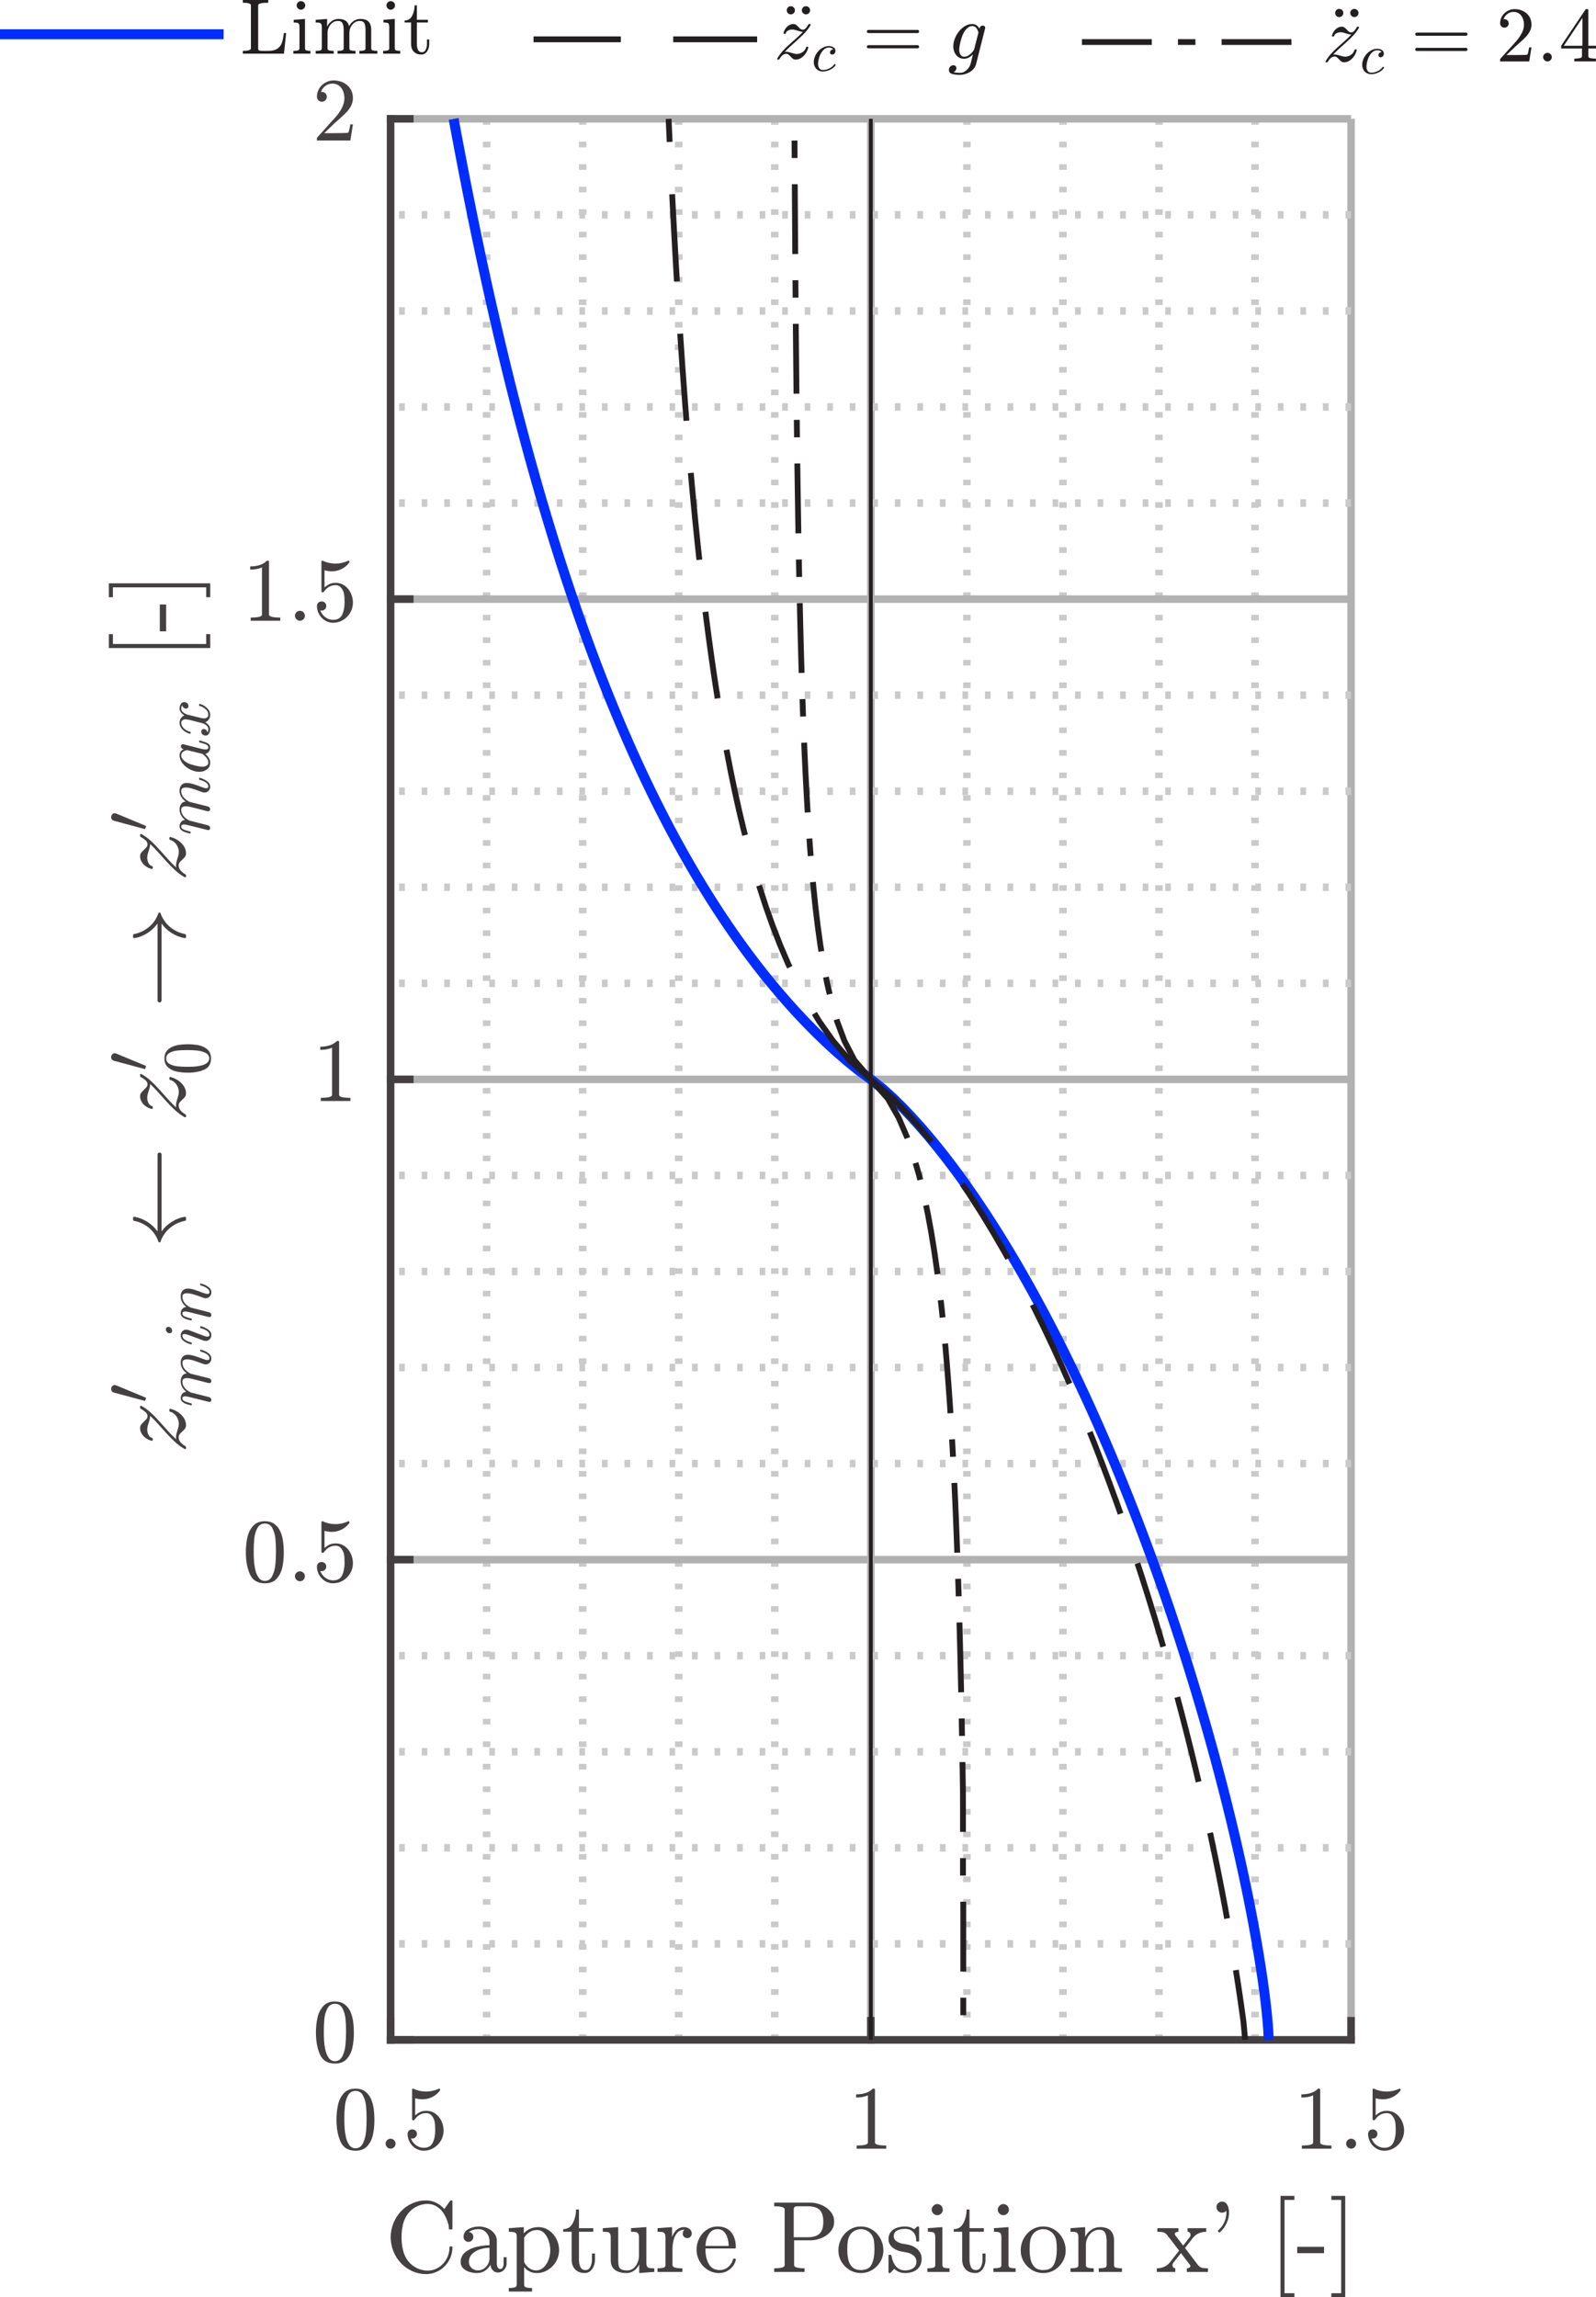 <?xml version="1.0" encoding="UTF-8" standalone="no"?>
<!-- Created with Inkscape (http://www.inkscape.org/) -->

<svg
   xmlns:dc="http://purl.org/dc/elements/1.1/"
   xmlns:cc="http://creativecommons.org/ns#"
   xmlns:rdf="http://www.w3.org/1999/02/22-rdf-syntax-ns#"
   xmlns:svg="http://www.w3.org/2000/svg"
   xmlns="http://www.w3.org/2000/svg"
   xmlns:sodipodi="http://sodipodi.sourceforge.net/DTD/sodipodi-0.dtd"
   xmlns:inkscape="http://www.inkscape.org/namespaces/inkscape"
   width="191.9mm"
   height="276.215mm"
   viewBox="0 0 191.9 276.215"
   version="1.1"
   id="svg16904"
   inkscape:version="0.92.3 (2405546, 2018-03-11)"
   sodipodi:docname="caplimits.svg">
  <defs
     id="defs16898" />
  <sodipodi:namedview
     id="base"
     pagecolor="#ffffff"
     bordercolor="#666666"
     borderopacity="1.0"
     inkscape:pageopacity="0.0"
     inkscape:pageshadow="2"
     inkscape:zoom="0.7"
     inkscape:cx="264.93689"
     inkscape:cy="454.29029"
     inkscape:document-units="mm"
     inkscape:current-layer="layer1"
     showgrid="false"
     fit-margin-top="0"
     fit-margin-left="0"
     fit-margin-right="0"
     fit-margin-bottom="0"
     inkscape:window-width="1920"
     inkscape:window-height="1137"
     inkscape:window-x="-8"
     inkscape:window-y="-8"
     inkscape:window-maximized="1" />
  <g
     inkscape:label="Layer 1"
     inkscape:groupmode="layer"
     id="layer1"
     transform="translate(83.899,-23.128)">
    <path
       inkscape:connector-curvature="0"
       id="path17913"
       style="fill:#231f20;fill-opacity:1;fill-rule:nonzero;stroke:none;stroke-width:0.09"
       d="m -54.701,29.58 v -0.337 c 0.647,0 0.97,-0.099 0.97,-0.296 v -5.186 c 0,-0.204 -0.323,-0.306 -0.97,-0.306 v -0.327 h 3.058 v 0.327 c -0.809,0 -1.213,0.102 -1.213,0.306 v 5.186 c 0,0.133 0.039,0.217 0.116,0.248 0.077,0.031 0.201,0.048 0.369,0.048 h 0.728 c 0.47,0 0.834,-0.086 1.091,-0.259 0.255,-0.172 0.437,-0.406 0.542,-0.701 0.105,-0.295 0.186,-0.689 0.242,-1.18 h 0.274 l -0.264,2.477 h -4.944" />
    <path
       inkscape:connector-curvature="0"
       id="path17915"
       style="fill:#231f20;fill-opacity:1;fill-rule:nonzero;stroke:none;stroke-width:0.09"
       d="m -48.629,29.58 v -0.337 c 0.211,0 0.387,-0.016 0.527,-0.048 0.14,-0.031 0.211,-0.115 0.211,-0.248 V 26.364 c 0,-0.239 -0.047,-0.386 -0.142,-0.443 -0.094,-0.056 -0.28,-0.085 -0.553,-0.085 v -0.327 l 1.36,-0.105 v 3.542 c 0,0.133 0.059,0.217 0.179,0.248 0.12,0.031 0.277,0.048 0.474,0.048 v 0.337 z m 0.4,-5.799 c 0,-0.14 0.051,-0.262 0.154,-0.363 0.101,-0.102 0.222,-0.153 0.363,-0.153 0.084,0 0.168,0.022 0.253,0.068 0.084,0.046 0.149,0.109 0.195,0.19 0.046,0.081 0.068,0.166 0.068,0.258 0,0.133 -0.053,0.253 -0.158,0.358 -0.105,0.106 -0.225,0.158 -0.358,0.158 -0.141,0 -0.263,-0.052 -0.363,-0.158 -0.103,-0.105 -0.154,-0.225 -0.154,-0.358" />
    <path
       inkscape:connector-curvature="0"
       id="path17917"
       style="fill:#231f20;fill-opacity:1;fill-rule:nonzero;stroke:none;stroke-width:0.09"
       d="m -45.94,29.58 v -0.337 c 0.211,0 0.386,-0.016 0.526,-0.048 0.141,-0.031 0.211,-0.115 0.211,-0.248 V 26.364 c 0,-0.169 -0.026,-0.29 -0.079,-0.363 -0.053,-0.074 -0.127,-0.12 -0.221,-0.138 -0.095,-0.017 -0.241,-0.026 -0.437,-0.026 v -0.327 l 1.37,-0.105 v 0.927 c 0.126,-0.274 0.312,-0.497 0.559,-0.669 0.246,-0.173 0.516,-0.258 0.811,-0.258 0.724,0 1.15,0.295 1.276,0.885 0.127,-0.267 0.311,-0.481 0.553,-0.643 0.243,-0.162 0.508,-0.242 0.796,-0.242 0.289,0 0.529,0.045 0.722,0.138 0.193,0.091 0.339,0.231 0.438,0.421 0.098,0.19 0.148,0.428 0.148,0.717 v 2.266 c 0,0.133 0.07,0.217 0.211,0.248 0.14,0.031 0.317,0.048 0.526,0.048 v 0.337 h -2.161 v -0.337 c 0.219,0 0.396,-0.016 0.533,-0.048 0.137,-0.031 0.206,-0.115 0.206,-0.248 v -2.245 c 0,-0.317 -0.044,-0.57 -0.132,-0.764 -0.088,-0.193 -0.273,-0.291 -0.553,-0.291 -0.359,0 -0.658,0.147 -0.896,0.437 -0.239,0.292 -0.358,0.624 -0.358,0.997 v 1.866 c 0,0.133 0.069,0.217 0.211,0.248 0.14,0.031 0.317,0.048 0.527,0.048 v 0.337 h -2.161 v -0.337 c 0.218,0 0.395,-0.016 0.532,-0.048 0.137,-0.031 0.205,-0.115 0.205,-0.248 v -2.245 c 0,-0.302 -0.043,-0.553 -0.131,-0.754 -0.087,-0.2 -0.272,-0.3 -0.553,-0.3 -0.365,0 -0.666,0.147 -0.901,0.437 -0.236,0.292 -0.354,0.624 -0.354,0.997 v 1.866 c 0,0.133 0.07,0.217 0.211,0.248 0.14,0.031 0.316,0.048 0.527,0.048 v 0.337 h -2.161" />
    <path
       inkscape:connector-curvature="0"
       id="path17919"
       style="fill:#231f20;fill-opacity:1;fill-rule:nonzero;stroke:none;stroke-width:0.09"
       d="m -37.834,29.58 v -0.337 c 0.211,0 0.387,-0.016 0.527,-0.048 0.14,-0.031 0.211,-0.115 0.211,-0.248 V 26.364 c 0,-0.239 -0.047,-0.386 -0.142,-0.443 -0.094,-0.056 -0.28,-0.085 -0.553,-0.085 v -0.327 l 1.36,-0.105 v 3.542 c 0,0.133 0.059,0.217 0.179,0.248 0.12,0.031 0.277,0.048 0.474,0.048 v 0.337 z m 0.4,-5.799 c 0,-0.14 0.051,-0.262 0.154,-0.363 0.101,-0.102 0.222,-0.153 0.363,-0.153 0.084,0 0.168,0.022 0.253,0.068 0.084,0.046 0.149,0.109 0.195,0.19 0.046,0.081 0.068,0.166 0.068,0.258 0,0.133 -0.053,0.253 -0.158,0.358 -0.105,0.106 -0.225,0.158 -0.358,0.158 -0.141,0 -0.263,-0.052 -0.363,-0.158 -0.103,-0.105 -0.154,-0.225 -0.154,-0.358" />
    <path
       inkscape:connector-curvature="0"
       id="path17921"
       style="fill:#231f20;fill-opacity:1;fill-rule:nonzero;stroke:none;stroke-width:0.09"
       d="m -34.471,28.441 v -2.604 h -0.781 v -0.242 c 0.415,0 0.719,-0.192 0.912,-0.575 0.193,-0.383 0.29,-0.799 0.29,-1.249 h 0.274 v 1.739 h 1.329 v 0.327 h -1.329 v 2.594 c 0,0.26 0.044,0.488 0.132,0.685 0.087,0.196 0.244,0.295 0.469,0.295 0.218,0 0.374,-0.103 0.469,-0.311 0.095,-0.207 0.142,-0.43 0.142,-0.669 v -0.559 h 0.274 v 0.569 c 0,0.196 -0.037,0.391 -0.111,0.585 -0.074,0.193 -0.181,0.352 -0.321,0.475 -0.14,0.122 -0.313,0.184 -0.517,0.184 -0.38,0 -0.68,-0.112 -0.901,-0.337 -0.22,-0.225 -0.331,-0.527 -0.331,-0.906" />
    <path
       inkscape:connector-curvature="0"
       id="path17923"
       style="fill:none;stroke:#002dff;stroke-width:1.2;stroke-linecap:butt;stroke-linejoin:round;stroke-miterlimit:10;stroke-dasharray:none;stroke-opacity:1"
       d="m -83.899,27.248 h 26.885" />
    <path
       inkscape:connector-curvature="0"
       id="path17925"
       style="fill:#231f20;fill-opacity:1;fill-rule:nonzero;stroke:none;stroke-width:0.09"
       d="m 10.699,24.36 c 0,-0.133 0.046,-0.247 0.137,-0.342 0.092,-0.095 0.208,-0.142 0.348,-0.142 0.14,0 0.258,0.047 0.354,0.142 0.094,0.094 0.142,0.209 0.142,0.342 0,0.141 -0.048,0.259 -0.142,0.354 -0.095,0.095 -0.213,0.142 -0.354,0.142 -0.14,0 -0.256,-0.049 -0.348,-0.148 -0.091,-0.098 -0.137,-0.214 -0.137,-0.348 z m 1.814,0 c 0,-0.133 0.047,-0.247 0.142,-0.342 0.094,-0.095 0.212,-0.142 0.354,-0.142 0.133,0 0.249,0.047 0.347,0.142 0.099,0.094 0.148,0.209 0.148,0.342 0,0.141 -0.049,0.259 -0.148,0.354 -0.098,0.095 -0.214,0.142 -0.347,0.142 -0.141,0 -0.259,-0.049 -0.354,-0.148 -0.095,-0.098 -0.142,-0.214 -0.142,-0.348" />
    <path
       inkscape:connector-curvature="0"
       id="path17927"
       style="fill:#231f20;fill-opacity:1;fill-rule:nonzero;stroke:none;stroke-width:0.09"
       d="m 9.62,30.295 c -0.049,0 -0.075,-0.028 -0.075,-0.085 0,-0.035 0.007,-0.056 0.022,-0.063 0.168,-0.295 0.371,-0.577 0.606,-0.844 0.235,-0.266 0.506,-0.535 0.811,-0.806 0.306,-0.27 0.612,-0.542 0.918,-0.817 0.305,-0.274 0.553,-0.516 0.743,-0.728 h -0.042 c -0.133,0 -0.336,-0.046 -0.606,-0.137 -0.271,-0.091 -0.479,-0.137 -0.627,-0.137 -0.169,0 -0.332,0.037 -0.49,0.111 -0.158,0.074 -0.258,0.184 -0.3,0.332 -0.007,0.049 -0.031,0.074 -0.074,0.074 H 10.389 c -0.049,0 -0.074,-0.031 -0.074,-0.094 v -0.032 c 0.049,-0.183 0.13,-0.354 0.242,-0.516 0.112,-0.162 0.252,-0.291 0.417,-0.39 0.166,-0.098 0.336,-0.148 0.512,-0.148 0.126,0 0.231,0.028 0.317,0.085 0.084,0.056 0.18,0.144 0.29,0.264 0.109,0.12 0.199,0.206 0.268,0.258 0.07,0.053 0.158,0.079 0.264,0.079 0.14,0 0.264,-0.063 0.373,-0.19 0.11,-0.126 0.217,-0.281 0.322,-0.464 0.022,-0.021 0.046,-0.031 0.074,-0.031 h 0.105 c 0.021,0 0.039,0.007 0.053,0.022 0.014,0.014 0.021,0.035 0.021,0.063 0,0.021 -0.006,0.042 -0.021,0.063 -0.169,0.289 -0.365,0.559 -0.59,0.812 -0.225,0.253 -0.52,0.544 -0.886,0.874 -0.365,0.331 -0.673,0.608 -0.922,0.833 -0.25,0.225 -0.484,0.457 -0.701,0.696 0.049,-0.014 0.115,-0.022 0.2,-0.022 0.155,0 0.364,0.044 0.627,0.132 0.264,0.087 0.47,0.131 0.617,0.131 0.155,0 0.312,-0.033 0.474,-0.1 0.162,-0.067 0.3,-0.162 0.417,-0.284 0.116,-0.123 0.195,-0.266 0.237,-0.427 0.014,-0.042 0.039,-0.064 0.074,-0.064 h 0.116 c 0.021,0 0.039,0.011 0.053,0.031 0.013,0.022 0.021,0.042 0.021,0.064 0,0.007 0,0.014 0,0.021 -0.064,0.246 -0.167,0.477 -0.311,0.691 -0.144,0.214 -0.321,0.391 -0.533,0.533 -0.211,0.14 -0.435,0.211 -0.675,0.211 -0.12,0 -0.221,-0.028 -0.305,-0.085 -0.085,-0.056 -0.184,-0.144 -0.296,-0.263 -0.112,-0.12 -0.203,-0.208 -0.274,-0.264 -0.069,-0.056 -0.154,-0.084 -0.253,-0.084 -0.316,0 -0.597,0.221 -0.843,0.664 -0.022,0.021 -0.042,0.031 -0.064,0.031 H 9.62" />
    <path
       inkscape:connector-curvature="0"
       id="path17929"
       style="fill:#231f20;fill-opacity:1;fill-rule:nonzero;stroke:none;stroke-width:0.09"
       d="m 14.465,30.846 c 0,0.197 0.049,0.363 0.147,0.496 0.099,0.134 0.243,0.201 0.433,0.201 0.267,0 0.524,-0.061 0.77,-0.185 0.246,-0.122 0.449,-0.292 0.611,-0.511 0.014,-0.014 0.031,-0.021 0.053,-0.021 0.021,0 0.042,0.014 0.063,0.042 0.022,0.028 0.032,0.052 0.032,0.074 0,0.013 -0.004,0.028 -0.012,0.042 -0.161,0.225 -0.382,0.404 -0.663,0.537 -0.282,0.134 -0.57,0.201 -0.865,0.201 -0.218,0 -0.409,-0.051 -0.574,-0.153 -0.166,-0.102 -0.292,-0.239 -0.38,-0.411 -0.088,-0.172 -0.132,-0.363 -0.132,-0.574 0,-0.302 0.085,-0.603 0.253,-0.901 0.169,-0.299 0.394,-0.543 0.675,-0.733 0.282,-0.19 0.577,-0.285 0.885,-0.285 0.204,0 0.388,0.049 0.549,0.148 0.162,0.098 0.242,0.242 0.242,0.432 0,0.127 -0.036,0.232 -0.11,0.316 -0.074,0.085 -0.171,0.127 -0.29,0.127 -0.071,0 -0.13,-0.021 -0.18,-0.063 -0.049,-0.042 -0.073,-0.103 -0.073,-0.18 0,-0.105 0.038,-0.194 0.115,-0.268 0.077,-0.074 0.166,-0.111 0.264,-0.111 h 0.011 c -0.049,-0.077 -0.123,-0.133 -0.221,-0.168 -0.098,-0.036 -0.204,-0.053 -0.317,-0.053 -0.26,0 -0.49,0.112 -0.691,0.337 -0.2,0.225 -0.349,0.494 -0.448,0.806 -0.098,0.313 -0.147,0.599 -0.147,0.859" />
    <path
       inkscape:connector-curvature="0"
       id="path17931"
       style="fill:#231f20;fill-opacity:1;fill-rule:nonzero;stroke:none;stroke-width:0.09"
       d="m 20.508,28.936 c -0.049,0 -0.092,-0.02 -0.127,-0.058 -0.034,-0.039 -0.052,-0.083 -0.052,-0.132 0,-0.049 0.018,-0.093 0.052,-0.131 0.035,-0.039 0.078,-0.058 0.127,-0.058 h 5.935 c 0.049,0 0.09,0.02 0.121,0.058 0.032,0.039 0.049,0.083 0.049,0.131 0,0.049 -0.016,0.094 -0.049,0.132 -0.031,0.039 -0.071,0.058 -0.121,0.058 z m 0,-1.834 c -0.049,0 -0.092,-0.02 -0.127,-0.058 -0.034,-0.039 -0.052,-0.083 -0.052,-0.131 0,-0.049 0.018,-0.094 0.052,-0.132 0.035,-0.039 0.078,-0.058 0.127,-0.058 h 5.935 c 0.049,0 0.09,0.02 0.121,0.058 0.032,0.039 0.049,0.083 0.049,0.132 0,0.049 -0.016,0.093 -0.049,0.131 -0.031,0.039 -0.071,0.058 -0.121,0.058 h -5.935" />
    <path
       inkscape:connector-curvature="0"
       id="path17933"
       style="fill:#231f20;fill-opacity:1;fill-rule:nonzero;stroke:none;stroke-width:0.09"
       d="m 30.195,31.539 c 0,-0.155 0.052,-0.289 0.157,-0.401 0.105,-0.112 0.232,-0.168 0.38,-0.168 0.105,0 0.192,0.03 0.258,0.09 0.067,0.059 0.101,0.142 0.101,0.247 0,0.112 -0.032,0.214 -0.095,0.306 -0.063,0.091 -0.144,0.155 -0.242,0.19 0.168,0.057 0.432,0.085 0.791,0.085 0.287,0 0.551,-0.112 0.79,-0.337 0.239,-0.225 0.398,-0.481 0.475,-0.77 l 0.273,-1.106 c -0.345,0.344 -0.699,0.516 -1.064,0.516 -0.274,0 -0.508,-0.068 -0.701,-0.206 -0.194,-0.137 -0.341,-0.321 -0.443,-0.553 -0.102,-0.232 -0.153,-0.478 -0.153,-0.738 0,-0.288 0.06,-0.59 0.18,-0.907 0.119,-0.317 0.286,-0.61 0.5,-0.88 0.214,-0.271 0.461,-0.488 0.739,-0.649 0.277,-0.162 0.567,-0.243 0.869,-0.243 0.19,0 0.359,0.051 0.506,0.153 0.148,0.103 0.264,0.237 0.347,0.407 0.064,-0.246 0.197,-0.37 0.401,-0.37 0.085,0 0.155,0.025 0.211,0.074 0.057,0.049 0.085,0.112 0.085,0.19 0,0.022 -0.002,0.035 -0.005,0.042 -0.004,0.007 -0.005,0.017 -0.005,0.031 l -1.086,4.291 c -0.049,0.197 -0.139,0.376 -0.269,0.537 -0.13,0.162 -0.284,0.297 -0.463,0.407 -0.179,0.109 -0.375,0.195 -0.586,0.258 -0.211,0.063 -0.414,0.094 -0.612,0.094 -0.364,0 -0.679,-0.035 -0.943,-0.105 -0.264,-0.07 -0.395,-0.232 -0.395,-0.485 z m 1.834,-1.591 c 0.408,0 0.804,-0.278 1.19,-0.834 l 0.527,-2.065 c -0.049,-0.219 -0.137,-0.405 -0.263,-0.559 -0.127,-0.155 -0.289,-0.232 -0.486,-0.232 -0.211,0 -0.409,0.086 -0.596,0.258 -0.186,0.172 -0.338,0.374 -0.458,0.606 -0.12,0.232 -0.234,0.56 -0.343,0.985 -0.109,0.426 -0.164,0.761 -0.164,1.007 0,0.219 0.049,0.412 0.148,0.58 0.098,0.169 0.246,0.254 0.443,0.254" />
    <path
       inkscape:connector-curvature="0"
       id="path17935"
       style="fill:none;stroke:#231f20;stroke-width:0.7;stroke-linecap:butt;stroke-linejoin:bevel;stroke-miterlimit:10;stroke-dasharray:10.495, 6.297;stroke-dashoffset:0;stroke-opacity:1"
       d="M -19.746,27.858 H 7.139" />
    <path
       inkscape:connector-curvature="0"
       id="path17937"
       style="fill:#231f20;fill-opacity:1;fill-rule:nonzero;stroke:none;stroke-width:0.09"
       d="m 76.638,24.685 c 0,-0.134 0.046,-0.247 0.137,-0.342 0.092,-0.095 0.208,-0.143 0.348,-0.143 0.14,0 0.258,0.048 0.354,0.143 0.094,0.094 0.142,0.208 0.142,0.342 0,0.14 -0.048,0.258 -0.142,0.354 -0.095,0.094 -0.213,0.142 -0.354,0.142 -0.14,0 -0.256,-0.049 -0.348,-0.148 -0.091,-0.099 -0.137,-0.215 -0.137,-0.348 z m 1.814,0 c 0,-0.134 0.047,-0.247 0.142,-0.342 0.094,-0.095 0.212,-0.143 0.354,-0.143 0.133,0 0.249,0.048 0.347,0.143 0.099,0.094 0.148,0.208 0.148,0.342 0,0.14 -0.049,0.258 -0.148,0.354 -0.098,0.094 -0.214,0.142 -0.347,0.142 -0.141,0 -0.259,-0.049 -0.354,-0.148 -0.095,-0.099 -0.142,-0.215 -0.142,-0.348" />
    <path
       inkscape:connector-curvature="0"
       id="path17939"
       style="fill:#231f20;fill-opacity:1;fill-rule:nonzero;stroke:none;stroke-width:0.09"
       d="m 75.559,30.621 c -0.049,0 -0.075,-0.029 -0.075,-0.085 0,-0.035 0.007,-0.057 0.022,-0.064 0.168,-0.295 0.371,-0.576 0.606,-0.843 0.235,-0.267 0.506,-0.536 0.811,-0.806 0.306,-0.271 0.612,-0.543 0.918,-0.818 0.305,-0.273 0.553,-0.516 0.743,-0.727 h -0.042 c -0.133,0 -0.336,-0.046 -0.606,-0.138 -0.271,-0.091 -0.479,-0.137 -0.627,-0.137 -0.169,0 -0.332,0.037 -0.49,0.111 -0.158,0.074 -0.258,0.184 -0.3,0.332 -0.007,0.049 -0.031,0.074 -0.074,0.074 h -0.116 c -0.049,0 -0.074,-0.031 -0.074,-0.094 v -0.031 c 0.049,-0.183 0.13,-0.355 0.242,-0.517 0.112,-0.161 0.252,-0.291 0.417,-0.39 0.166,-0.099 0.336,-0.148 0.512,-0.148 0.126,0 0.231,0.029 0.317,0.085 0.084,0.057 0.18,0.144 0.29,0.264 0.109,0.119 0.199,0.205 0.268,0.258 0.07,0.052 0.158,0.079 0.264,0.079 0.14,0 0.264,-0.064 0.373,-0.19 0.11,-0.127 0.217,-0.282 0.322,-0.464 0.022,-0.022 0.046,-0.032 0.074,-0.032 h 0.105 c 0.021,0 0.039,0.008 0.053,0.022 0.014,0.013 0.021,0.034 0.021,0.062 0,0.022 -0.006,0.042 -0.021,0.064 -0.169,0.288 -0.365,0.559 -0.59,0.811 -0.225,0.253 -0.52,0.545 -0.886,0.875 -0.365,0.33 -0.673,0.608 -0.922,0.833 -0.25,0.225 -0.484,0.457 -0.701,0.695 0.049,-0.013 0.115,-0.021 0.2,-0.021 0.155,0 0.364,0.044 0.627,0.131 0.264,0.088 0.47,0.132 0.617,0.132 0.155,0 0.312,-0.033 0.474,-0.1 0.162,-0.067 0.3,-0.162 0.417,-0.285 0.116,-0.123 0.195,-0.265 0.237,-0.427 0.014,-0.042 0.039,-0.063 0.074,-0.063 h 0.116 c 0.021,0 0.039,0.011 0.053,0.031 0.013,0.022 0.021,0.042 0.021,0.063 0,0.008 0,0.014 0,0.022 -0.064,0.246 -0.167,0.476 -0.311,0.691 -0.144,0.214 -0.321,0.391 -0.533,0.533 -0.211,0.14 -0.435,0.211 -0.675,0.211 -0.12,0 -0.221,-0.029 -0.305,-0.085 -0.085,-0.057 -0.184,-0.144 -0.296,-0.264 -0.112,-0.12 -0.203,-0.208 -0.274,-0.264 -0.069,-0.057 -0.154,-0.085 -0.253,-0.085 -0.316,0 -0.597,0.221 -0.843,0.664 -0.022,0.022 -0.042,0.032 -0.064,0.032 h -0.115" />
    <path
       inkscape:connector-curvature="0"
       id="path17941"
       style="fill:#231f20;fill-opacity:1;fill-rule:nonzero;stroke:none;stroke-width:0.09"
       d="m 80.404,31.171 c 0,0.197 0.049,0.363 0.147,0.497 0.099,0.133 0.243,0.201 0.433,0.201 0.267,0 0.524,-0.062 0.77,-0.185 0.246,-0.123 0.449,-0.293 0.611,-0.512 0.014,-0.013 0.031,-0.021 0.053,-0.021 0.021,0 0.042,0.014 0.063,0.043 0.022,0.027 0.032,0.052 0.032,0.073 0,0.014 -0.004,0.028 -0.012,0.042 -0.161,0.225 -0.382,0.405 -0.663,0.537 -0.282,0.134 -0.57,0.201 -0.865,0.201 -0.218,0 -0.409,-0.05 -0.574,-0.152 -0.166,-0.103 -0.292,-0.239 -0.38,-0.412 -0.088,-0.172 -0.132,-0.363 -0.132,-0.574 0,-0.302 0.085,-0.603 0.253,-0.901 0.169,-0.299 0.394,-0.542 0.675,-0.733 0.282,-0.19 0.577,-0.284 0.885,-0.284 0.204,0 0.388,0.049 0.549,0.148 0.162,0.099 0.242,0.243 0.242,0.432 0,0.127 -0.036,0.233 -0.11,0.317 -0.074,0.085 -0.171,0.127 -0.29,0.127 -0.071,0 -0.13,-0.021 -0.18,-0.064 -0.049,-0.042 -0.073,-0.102 -0.073,-0.179 0,-0.105 0.038,-0.195 0.115,-0.269 0.077,-0.073 0.166,-0.11 0.264,-0.11 h 0.011 c -0.049,-0.078 -0.123,-0.134 -0.221,-0.169 -0.098,-0.035 -0.204,-0.052 -0.317,-0.052 -0.26,0 -0.49,0.112 -0.691,0.337 -0.2,0.225 -0.349,0.493 -0.448,0.806 -0.098,0.312 -0.147,0.599 -0.147,0.858" />
    <path
       inkscape:connector-curvature="0"
       id="path17943"
       style="fill:#231f20;fill-opacity:1;fill-rule:nonzero;stroke:none;stroke-width:0.09"
       d="m 86.447,29.261 c -0.049,0 -0.092,-0.019 -0.127,-0.058 -0.034,-0.039 -0.052,-0.083 -0.052,-0.132 0,-0.049 0.018,-0.094 0.052,-0.132 0.035,-0.038 0.078,-0.058 0.127,-0.058 h 5.935 c 0.049,0 0.09,0.02 0.121,0.058 0.032,0.039 0.049,0.083 0.049,0.132 0,0.049 -0.016,0.094 -0.049,0.132 -0.031,0.039 -0.071,0.058 -0.121,0.058 z m 0,-1.834 c -0.049,0 -0.092,-0.02 -0.127,-0.058 -0.034,-0.039 -0.052,-0.082 -0.052,-0.131 0,-0.049 0.018,-0.094 0.052,-0.132 0.035,-0.039 0.078,-0.058 0.127,-0.058 h 5.935 c 0.049,0 0.09,0.019 0.121,0.058 0.032,0.039 0.049,0.083 0.049,0.132 0,0.049 -0.016,0.093 -0.049,0.131 -0.031,0.039 -0.071,0.058 -0.121,0.058 h -5.935" />
    <path
       inkscape:connector-curvature="0"
       id="path17945"
       style="fill:#231f20;fill-opacity:1;fill-rule:nonzero;stroke:none;stroke-width:0.09"
       d="m 96.471,30.515 v -0.253 c 0,-0.013 0.003,-0.031 0.01,-0.052 l 1.476,-1.624 c 0.218,-0.239 0.395,-0.439 0.533,-0.601 0.137,-0.161 0.273,-0.349 0.41,-0.564 0.138,-0.215 0.245,-0.431 0.322,-0.649 0.077,-0.218 0.116,-0.449 0.116,-0.695 0,-0.26 -0.048,-0.508 -0.142,-0.743 -0.095,-0.236 -0.237,-0.424 -0.427,-0.565 -0.19,-0.14 -0.418,-0.211 -0.685,-0.211 -0.274,0 -0.52,0.083 -0.738,0.248 -0.218,0.165 -0.372,0.378 -0.464,0.637 0.029,-0.006 0.064,-0.01 0.105,-0.01 0.141,0 0.263,0.048 0.364,0.143 0.102,0.094 0.153,0.216 0.153,0.363 0,0.148 -0.051,0.271 -0.153,0.369 -0.102,0.098 -0.223,0.147 -0.364,0.147 -0.148,0 -0.27,-0.05 -0.368,-0.152 -0.099,-0.102 -0.148,-0.223 -0.148,-0.363 0,-0.232 0.043,-0.452 0.131,-0.659 0.087,-0.207 0.216,-0.391 0.384,-0.553 0.169,-0.162 0.359,-0.287 0.569,-0.374 0.211,-0.088 0.433,-0.132 0.665,-0.132 0.365,0 0.703,0.078 1.012,0.233 0.309,0.154 0.555,0.37 0.738,0.648 0.183,0.278 0.274,0.603 0.274,0.975 0,0.274 -0.062,0.534 -0.185,0.78 -0.122,0.246 -0.277,0.47 -0.463,0.669 -0.186,0.201 -0.426,0.429 -0.717,0.685 -0.291,0.256 -0.483,0.427 -0.574,0.512 l -1.076,1.022 h 0.907 c 0.45,0 0.824,-0.004 1.123,-0.01 0.299,-0.008 0.459,-0.018 0.479,-0.032 0.07,-0.077 0.144,-0.369 0.221,-0.875 h 0.285 l -0.274,1.687 h -3.499" />
    <path
       inkscape:connector-curvature="0"
       id="path17947"
       style="fill:#231f20;fill-opacity:1;fill-rule:nonzero;stroke:none;stroke-width:0.09"
       d="m 101.644,29.998 c 0,-0.148 0.053,-0.271 0.158,-0.369 0.105,-0.098 0.228,-0.148 0.369,-0.148 0.084,0 0.168,0.022 0.253,0.068 0.085,0.046 0.149,0.11 0.195,0.191 0.045,0.08 0.068,0.166 0.068,0.257 0,0.134 -0.051,0.253 -0.153,0.359 -0.102,0.105 -0.223,0.157 -0.363,0.157 -0.141,0 -0.264,-0.052 -0.369,-0.157 -0.105,-0.106 -0.158,-0.225 -0.158,-0.359" />
    <path
       inkscape:connector-curvature="0"
       id="path17949"
       style="fill:#231f20;fill-opacity:1;fill-rule:nonzero;stroke:none;stroke-width:0.09"
       d="M 103.816,28.955 V 28.628 l 2.921,-4.354 c 0.02,-0.035 0.051,-0.053 0.094,-0.053 h 0.138 c 0.07,0 0.106,0.035 0.106,0.106 v 4.301 h 0.927 v 0.327 h -0.927 v 0.927 c 0,0.127 0.093,0.208 0.279,0.243 0.186,0.035 0.399,0.052 0.638,0.052 v 0.337 h -2.594 v -0.337 c 0.238,0 0.452,-0.017 0.638,-0.052 0.186,-0.035 0.28,-0.116 0.28,-0.243 v -0.927 z m 0.316,-0.327 h 2.235 v -3.353 z" />
    <path
       inkscape:connector-curvature="0"
       id="path17951"
       style="fill:none;stroke:#231f20;stroke-width:0.7;stroke-linecap:butt;stroke-linejoin:bevel;stroke-miterlimit:10;stroke-dasharray:8.396, 3.148, 2.099, 3.148;stroke-dashoffset:0;stroke-opacity:1"
       d="M 46.193,28.184 H 73.078" />
    <path
       inkscape:connector-curvature="0"
       id="path18071"
       style="fill:none;stroke:#cacacb;stroke-width:0.903;stroke-linecap:butt;stroke-linejoin:bevel;stroke-miterlimit:10;stroke-dasharray:0.677, 2.032;stroke-dashoffset:0;stroke-opacity:1"
       d="M -25.389,268.398 V 37.416" />
    <path
       inkscape:connector-curvature="0"
       id="path18073"
       style="fill:none;stroke:#cacacb;stroke-width:0.903;stroke-linecap:butt;stroke-linejoin:bevel;stroke-miterlimit:10;stroke-dasharray:0.677, 2.032;stroke-dashoffset:0;stroke-opacity:1"
       d="M -13.84,268.398 V 37.416" />
    <path
       inkscape:connector-curvature="0"
       id="path18075"
       style="fill:none;stroke:#cacacb;stroke-width:0.903;stroke-linecap:butt;stroke-linejoin:bevel;stroke-miterlimit:10;stroke-dasharray:0.677, 2.032;stroke-dashoffset:0;stroke-opacity:1"
       d="M -2.291,268.398 V 37.416" />
    <path
       inkscape:connector-curvature="0"
       id="path18077"
       style="fill:none;stroke:#cacacb;stroke-width:0.903;stroke-linecap:butt;stroke-linejoin:bevel;stroke-miterlimit:10;stroke-dasharray:0.677, 2.032;stroke-dashoffset:0;stroke-opacity:1"
       d="M 9.258,268.398 V 37.416" />
    <path
       inkscape:connector-curvature="0"
       id="path18079"
       style="fill:none;stroke:#cacacb;stroke-width:0.903;stroke-linecap:butt;stroke-linejoin:bevel;stroke-miterlimit:10;stroke-dasharray:0.677, 2.032;stroke-dashoffset:0;stroke-opacity:1"
       d="M 32.357,268.398 V 37.416" />
    <path
       inkscape:connector-curvature="0"
       id="path18081"
       style="fill:none;stroke:#cacacb;stroke-width:0.903;stroke-linecap:butt;stroke-linejoin:bevel;stroke-miterlimit:10;stroke-dasharray:0.677, 2.032;stroke-dashoffset:0;stroke-opacity:1"
       d="M 43.906,268.398 V 37.416" />
    <path
       inkscape:connector-curvature="0"
       id="path18083"
       style="fill:none;stroke:#cacacb;stroke-width:0.903;stroke-linecap:butt;stroke-linejoin:bevel;stroke-miterlimit:10;stroke-dasharray:0.677, 2.032;stroke-dashoffset:0;stroke-opacity:1"
       d="M 55.455,268.398 V 37.416" />
    <path
       inkscape:connector-curvature="0"
       id="path18085"
       style="fill:none;stroke:#cacacb;stroke-width:0.903;stroke-linecap:butt;stroke-linejoin:bevel;stroke-miterlimit:10;stroke-dasharray:0.677, 2.032;stroke-dashoffset:0;stroke-opacity:1"
       d="M 67.004,268.398 V 37.416" />
    <path
       inkscape:connector-curvature="0"
       id="path18087"
       style="fill:none;stroke:#b2b1b2;stroke-width:0.903;stroke-linecap:butt;stroke-linejoin:round;stroke-miterlimit:10;stroke-dasharray:none;stroke-opacity:1"
       d="M -36.938,268.398 V 37.416" />
    <path
       inkscape:connector-curvature="0"
       id="path18089"
       style="fill:none;stroke:#b2b1b2;stroke-width:0.903;stroke-linecap:butt;stroke-linejoin:round;stroke-miterlimit:10;stroke-dasharray:none;stroke-opacity:1"
       d="M 20.807,268.398 V 37.416" />
    <path
       inkscape:connector-curvature="0"
       id="path18091"
       style="fill:none;stroke:#b2b1b2;stroke-width:0.903;stroke-linecap:butt;stroke-linejoin:round;stroke-miterlimit:10;stroke-dasharray:none;stroke-opacity:1"
       d="M 78.553,268.398 V 37.416" />
    <path
       inkscape:connector-curvature="0"
       id="path18093"
       style="fill:none;stroke:#cacacb;stroke-width:0.903;stroke-linecap:butt;stroke-linejoin:bevel;stroke-miterlimit:10;stroke-dasharray:0.677, 2.032;stroke-dashoffset:0;stroke-opacity:1"
       d="M 78.553,256.849 H -36.938" />
    <path
       inkscape:connector-curvature="0"
       id="path18095"
       style="fill:none;stroke:#cacacb;stroke-width:0.903;stroke-linecap:butt;stroke-linejoin:bevel;stroke-miterlimit:10;stroke-dasharray:0.677, 2.032;stroke-dashoffset:0;stroke-opacity:1"
       d="M 78.553,245.3 H -36.938" />
    <path
       inkscape:connector-curvature="0"
       id="path18097"
       style="fill:none;stroke:#cacacb;stroke-width:0.903;stroke-linecap:butt;stroke-linejoin:bevel;stroke-miterlimit:10;stroke-dasharray:0.677, 2.032;stroke-dashoffset:0;stroke-opacity:1"
       d="M 78.553,233.751 H -36.938" />
    <path
       inkscape:connector-curvature="0"
       id="path18099"
       style="fill:none;stroke:#cacacb;stroke-width:0.903;stroke-linecap:butt;stroke-linejoin:bevel;stroke-miterlimit:10;stroke-dasharray:0.677, 2.032;stroke-dashoffset:0;stroke-opacity:1"
       d="M 78.553,222.202 H -36.938" />
    <path
       inkscape:connector-curvature="0"
       id="path18101"
       style="fill:none;stroke:#cacacb;stroke-width:0.903;stroke-linecap:butt;stroke-linejoin:bevel;stroke-miterlimit:10;stroke-dasharray:0.677, 2.032;stroke-dashoffset:0;stroke-opacity:1"
       d="M 78.553,199.103 H -36.938" />
    <path
       inkscape:connector-curvature="0"
       id="path18103"
       style="fill:none;stroke:#cacacb;stroke-width:0.903;stroke-linecap:butt;stroke-linejoin:bevel;stroke-miterlimit:10;stroke-dasharray:0.677, 2.032;stroke-dashoffset:0;stroke-opacity:1"
       d="M 78.553,187.554 H -36.938" />
    <path
       inkscape:connector-curvature="0"
       id="path18105"
       style="fill:none;stroke:#cacacb;stroke-width:0.903;stroke-linecap:butt;stroke-linejoin:bevel;stroke-miterlimit:10;stroke-dasharray:0.677, 2.032;stroke-dashoffset:0;stroke-opacity:1"
       d="M 78.553,176.005 H -36.938" />
    <path
       inkscape:connector-curvature="0"
       id="path18107"
       style="fill:none;stroke:#cacacb;stroke-width:0.903;stroke-linecap:butt;stroke-linejoin:bevel;stroke-miterlimit:10;stroke-dasharray:0.677, 2.032;stroke-dashoffset:0;stroke-opacity:1"
       d="M 78.553,164.456 H -36.938" />
    <path
       inkscape:connector-curvature="0"
       id="path18109"
       style="fill:none;stroke:#cacacb;stroke-width:0.903;stroke-linecap:butt;stroke-linejoin:bevel;stroke-miterlimit:10;stroke-dasharray:0.677, 2.032;stroke-dashoffset:0;stroke-opacity:1"
       d="M 78.553,141.357 H -36.938" />
    <path
       inkscape:connector-curvature="0"
       id="path18111"
       style="fill:none;stroke:#cacacb;stroke-width:0.903;stroke-linecap:butt;stroke-linejoin:bevel;stroke-miterlimit:10;stroke-dasharray:0.677, 2.032;stroke-dashoffset:0;stroke-opacity:1"
       d="M 78.553,129.809 H -36.938" />
    <path
       inkscape:connector-curvature="0"
       id="path18113"
       style="fill:none;stroke:#cacacb;stroke-width:0.903;stroke-linecap:butt;stroke-linejoin:bevel;stroke-miterlimit:10;stroke-dasharray:0.677, 2.032;stroke-dashoffset:0;stroke-opacity:1"
       d="M 78.553,118.259 H -36.938" />
    <path
       inkscape:connector-curvature="0"
       id="path18115"
       style="fill:none;stroke:#cacacb;stroke-width:0.903;stroke-linecap:butt;stroke-linejoin:bevel;stroke-miterlimit:10;stroke-dasharray:0.677, 2.032;stroke-dashoffset:0;stroke-opacity:1"
       d="M 78.553,106.71 H -36.938" />
    <path
       inkscape:connector-curvature="0"
       id="path18117"
       style="fill:none;stroke:#cacacb;stroke-width:0.903;stroke-linecap:butt;stroke-linejoin:bevel;stroke-miterlimit:10;stroke-dasharray:0.677, 2.032;stroke-dashoffset:0;stroke-opacity:1"
       d="M 78.553,83.612 H -36.938" />
    <path
       inkscape:connector-curvature="0"
       id="path18119"
       style="fill:none;stroke:#cacacb;stroke-width:0.903;stroke-linecap:butt;stroke-linejoin:bevel;stroke-miterlimit:10;stroke-dasharray:0.677, 2.032;stroke-dashoffset:0;stroke-opacity:1"
       d="M 78.553,72.063 H -36.938" />
    <path
       inkscape:connector-curvature="0"
       id="path18121"
       style="fill:none;stroke:#cacacb;stroke-width:0.903;stroke-linecap:butt;stroke-linejoin:bevel;stroke-miterlimit:10;stroke-dasharray:0.677, 2.032;stroke-dashoffset:0;stroke-opacity:1"
       d="M 78.553,60.514 H -36.938" />
    <path
       inkscape:connector-curvature="0"
       id="path18123"
       style="fill:none;stroke:#cacacb;stroke-width:0.903;stroke-linecap:butt;stroke-linejoin:bevel;stroke-miterlimit:10;stroke-dasharray:0.677, 2.032;stroke-dashoffset:0;stroke-opacity:1"
       d="M 78.553,48.964 H -36.938" />
    <path
       inkscape:connector-curvature="0"
       id="path18125"
       style="fill:none;stroke:#b2b1b2;stroke-width:0.903;stroke-linecap:butt;stroke-linejoin:round;stroke-miterlimit:10;stroke-dasharray:none;stroke-opacity:1"
       d="M 78.553,268.398 H -36.938" />
    <path
       inkscape:connector-curvature="0"
       id="path18127"
       style="fill:none;stroke:#b2b1b2;stroke-width:0.903;stroke-linecap:butt;stroke-linejoin:round;stroke-miterlimit:10;stroke-dasharray:none;stroke-opacity:1"
       d="M 78.553,210.652 H -36.938" />
    <path
       inkscape:connector-curvature="0"
       id="path18129"
       style="fill:none;stroke:#b2b1b2;stroke-width:0.903;stroke-linecap:butt;stroke-linejoin:round;stroke-miterlimit:10;stroke-dasharray:none;stroke-opacity:1"
       d="M 78.553,152.907 H -36.938" />
    <path
       inkscape:connector-curvature="0"
       id="path18131"
       style="fill:none;stroke:#b2b1b2;stroke-width:0.903;stroke-linecap:butt;stroke-linejoin:round;stroke-miterlimit:10;stroke-dasharray:none;stroke-opacity:1"
       d="M 78.553,95.161 H -36.938" />
    <path
       inkscape:connector-curvature="0"
       id="path18133"
       style="fill:none;stroke:#b2b1b2;stroke-width:0.903;stroke-linecap:butt;stroke-linejoin:round;stroke-miterlimit:10;stroke-dasharray:none;stroke-opacity:1"
       d="M 78.553,37.416 H -36.938" />
    <path
       inkscape:connector-curvature="0"
       id="path18135"
       style="fill:none;stroke:#444041;stroke-width:0.903;stroke-linecap:square;stroke-linejoin:round;stroke-miterlimit:10;stroke-dasharray:none;stroke-opacity:1"
       d="M -36.938,268.398 H 78.553" />
    <path
       inkscape:connector-curvature="0"
       id="path18137"
       style="fill:none;stroke:#444041;stroke-width:0.903;stroke-linecap:square;stroke-linejoin:round;stroke-miterlimit:10;stroke-dasharray:none;stroke-opacity:1"
       d="m -36.938,268.398 v -2.31" />
    <path
       inkscape:connector-curvature="0"
       id="path18139"
       style="fill:none;stroke:#444041;stroke-width:0.903;stroke-linecap:square;stroke-linejoin:round;stroke-miterlimit:10;stroke-dasharray:none;stroke-opacity:1"
       d="m 20.807,268.398 v -2.31" />
    <path
       inkscape:connector-curvature="0"
       id="path18141"
       style="fill:none;stroke:#444041;stroke-width:0.903;stroke-linecap:square;stroke-linejoin:round;stroke-miterlimit:10;stroke-dasharray:none;stroke-opacity:1"
       d="m 78.553,268.398 v -2.31" />
    <path
       inkscape:connector-curvature="0"
       id="path18143"
       style="fill:#444041;fill-opacity:1;fill-rule:nonzero;stroke:none;stroke-width:0.09"
       d="m -41.153,281.719 c -0.882,0 -1.484,-0.365 -1.805,-1.095 -0.321,-0.73 -0.482,-1.6 -0.482,-2.608 0,-0.628 0.058,-1.219 0.175,-1.773 0.116,-0.554 0.344,-1.023 0.682,-1.408 0.339,-0.384 0.815,-0.576 1.429,-0.576 0.479,0 0.871,0.116 1.174,0.349 0.303,0.233 0.535,0.533 0.694,0.9 0.158,0.367 0.266,0.762 0.322,1.185 0.056,0.423 0.085,0.865 0.085,1.324 0,0.621 -0.056,1.203 -0.169,1.746 -0.113,0.543 -0.337,1.005 -0.672,1.387 -0.335,0.381 -0.813,0.571 -1.434,0.571 z m 0,-0.286 c 0.402,0 0.702,-0.206 0.9,-0.619 0.197,-0.413 0.319,-0.87 0.365,-1.37 0.046,-0.501 0.069,-1.033 0.069,-1.598 0,-0.544 -0.023,-1.045 -0.069,-1.503 -0.046,-0.459 -0.166,-0.875 -0.36,-1.249 -0.194,-0.374 -0.496,-0.561 -0.905,-0.561 -0.409,0 -0.713,0.187 -0.911,0.561 -0.197,0.374 -0.319,0.79 -0.365,1.249 -0.046,0.458 -0.069,0.959 -0.069,1.503 0,0.402 0.011,0.781 0.032,1.137 0.021,0.356 0.074,0.723 0.159,1.101 0.084,0.377 0.22,0.697 0.407,0.958 0.187,0.261 0.436,0.392 0.747,0.392" />
    <path
       inkscape:connector-curvature="0"
       id="path18145"
       style="fill:#444041;fill-opacity:1;fill-rule:nonzero;stroke:none;stroke-width:0.09"
       d="m -37.533,280.872 c 0,-0.162 0.06,-0.301 0.18,-0.418 0.12,-0.116 0.261,-0.175 0.423,-0.175 0.099,0 0.196,0.027 0.291,0.08 0.095,0.053 0.169,0.127 0.222,0.222 0.053,0.095 0.079,0.192 0.079,0.291 0,0.163 -0.058,0.304 -0.175,0.423 -0.116,0.12 -0.255,0.18 -0.418,0.18 -0.162,0 -0.303,-0.06 -0.423,-0.18 -0.12,-0.12 -0.18,-0.261 -0.18,-0.423" />
    <path
       inkscape:connector-curvature="0"
       id="path18147"
       style="fill:#444041;fill-opacity:1;fill-rule:nonzero;stroke:none;stroke-width:0.09"
       d="m -34.491,280.238 c 0.078,0.212 0.192,0.404 0.344,0.576 0.152,0.173 0.333,0.309 0.545,0.408 0.212,0.099 0.43,0.148 0.656,0.148 0.522,0 0.882,-0.203 1.08,-0.609 0.197,-0.405 0.296,-0.898 0.296,-1.476 0,-0.254 -0.005,-0.466 -0.016,-0.635 -0.011,-0.169 -0.034,-0.335 -0.069,-0.497 -0.071,-0.254 -0.188,-0.477 -0.354,-0.667 -0.166,-0.19 -0.372,-0.286 -0.619,-0.286 -0.24,0 -0.448,0.037 -0.624,0.112 -0.177,0.074 -0.32,0.16 -0.429,0.259 -0.109,0.099 -0.206,0.203 -0.291,0.312 -0.085,0.109 -0.137,0.168 -0.159,0.175 h -0.116 c -0.021,0 -0.044,-0.011 -0.068,-0.032 -0.025,-0.021 -0.037,-0.042 -0.037,-0.064 v -3.619 c 0,-0.021 0.011,-0.041 0.032,-0.058 0.021,-0.018 0.046,-0.026 0.074,-0.026 h 0.032 c 0.487,0.232 1.002,0.349 1.545,0.349 0.537,0 1.055,-0.116 1.556,-0.349 h 0.032 c 0.021,0 0.043,0.009 0.064,0.026 0.021,0.018 0.032,0.037 0.032,0.058 v 0.095 c 0,0.035 -0.007,0.053 -0.022,0.053 -0.247,0.332 -0.555,0.589 -0.926,0.773 -0.37,0.183 -0.757,0.275 -1.159,0.275 -0.289,0 -0.585,-0.042 -0.889,-0.127 v 2.053 c 0.24,-0.198 0.455,-0.337 0.646,-0.418 0.19,-0.081 0.43,-0.122 0.719,-0.122 0.402,0 0.76,0.115 1.074,0.344 0.314,0.229 0.556,0.527 0.725,0.894 0.169,0.367 0.254,0.745 0.254,1.132 0,0.43 -0.106,0.831 -0.317,1.202 -0.212,0.37 -0.501,0.667 -0.868,0.889 -0.367,0.222 -0.766,0.333 -1.196,0.333 -0.36,0 -0.688,-0.093 -0.984,-0.28 -0.296,-0.187 -0.531,-0.435 -0.704,-0.746 -0.173,-0.31 -0.26,-0.639 -0.26,-0.984 0,-0.163 0.053,-0.295 0.159,-0.397 0.106,-0.102 0.24,-0.153 0.402,-0.153 0.156,0 0.288,0.051 0.397,0.153 0.109,0.102 0.164,0.235 0.164,0.397 0,0.155 -0.055,0.285 -0.164,0.391 -0.109,0.106 -0.241,0.159 -0.397,0.159 -0.028,0 -0.058,-0.002 -0.09,-0.006 -0.032,-0.004 -0.054,-0.009 -0.068,-0.015" />
    <path
       inkscape:connector-curvature="0"
       id="path18149"
       style="fill:#444041;fill-opacity:1;fill-rule:nonzero;stroke:none;stroke-width:0.09"
       d="m 19.103,281.476 v -0.381 c 0.903,0 1.355,-0.116 1.355,-0.349 v -5.684 c -0.374,0.177 -0.846,0.265 -1.418,0.265 v -0.381 c 0.889,0 1.559,-0.229 2.01,-0.688 h 0.149 c 0.028,0 0.052,0.009 0.073,0.026 0.022,0.018 0.032,0.041 0.032,0.069 v 6.393 c 0,0.232 0.452,0.349 1.355,0.349 v 0.381 h -3.556" />
    <path
       inkscape:connector-curvature="0"
       id="path18151"
       style="fill:#444041;fill-opacity:1;fill-rule:nonzero;stroke:none;stroke-width:0.09"
       d="m 72.634,281.476 v -0.381 c 0.903,0 1.355,-0.116 1.355,-0.349 v -5.684 c -0.374,0.177 -0.847,0.265 -1.418,0.265 v -0.381 c 0.889,0 1.559,-0.229 2.01,-0.688 h 0.149 c 0.028,0 0.052,0.009 0.073,0.026 0.022,0.018 0.032,0.041 0.032,0.069 v 6.393 c 0,0.232 0.452,0.349 1.355,0.349 v 0.381 h -3.556" />
    <path
       inkscape:connector-curvature="0"
       id="path18153"
       style="fill:#444041;fill-opacity:1;fill-rule:nonzero;stroke:none;stroke-width:0.09"
       d="m 77.958,280.872 c 0,-0.162 0.06,-0.301 0.18,-0.418 0.12,-0.116 0.261,-0.175 0.423,-0.175 0.099,0 0.197,0.027 0.292,0.08 0.096,0.053 0.17,0.127 0.222,0.222 0.052,0.095 0.079,0.192 0.079,0.291 0,0.163 -0.059,0.304 -0.175,0.423 -0.116,0.12 -0.255,0.18 -0.418,0.18 -0.162,0 -0.303,-0.06 -0.423,-0.18 -0.12,-0.12 -0.18,-0.261 -0.18,-0.423" />
    <path
       inkscape:connector-curvature="0"
       id="path18155"
       style="fill:#444041;fill-opacity:1;fill-rule:nonzero;stroke:none;stroke-width:0.09"
       d="m 81,280.238 c 0.078,0.212 0.192,0.404 0.344,0.576 0.152,0.173 0.333,0.309 0.545,0.408 0.212,0.099 0.431,0.148 0.657,0.148 0.522,0 0.881,-0.203 1.08,-0.609 0.197,-0.405 0.295,-0.898 0.295,-1.476 0,-0.254 -0.005,-0.466 -0.015,-0.635 -0.011,-0.169 -0.033,-0.335 -0.069,-0.497 -0.071,-0.254 -0.189,-0.477 -0.355,-0.667 -0.165,-0.19 -0.372,-0.286 -0.619,-0.286 -0.24,0 -0.448,0.037 -0.625,0.112 -0.176,0.074 -0.32,0.16 -0.429,0.259 -0.108,0.099 -0.206,0.203 -0.291,0.312 -0.085,0.109 -0.137,0.168 -0.159,0.175 h -0.117 c -0.021,0 -0.043,-0.011 -0.068,-0.032 -0.025,-0.021 -0.037,-0.042 -0.037,-0.064 v -3.619 c 0,-0.021 0.01,-0.041 0.032,-0.058 0.021,-0.018 0.046,-0.026 0.073,-0.026 h 0.033 c 0.487,0.232 1.002,0.349 1.545,0.349 0.536,0 1.055,-0.116 1.555,-0.349 h 0.032 c 0.022,0 0.043,0.009 0.064,0.026 0.021,0.018 0.032,0.037 0.032,0.058 v 0.095 c 0,0.035 -0.007,0.053 -0.022,0.053 -0.247,0.332 -0.555,0.589 -0.926,0.773 -0.37,0.183 -0.757,0.275 -1.159,0.275 -0.289,0 -0.585,-0.042 -0.889,-0.127 v 2.053 c 0.239,-0.198 0.455,-0.337 0.646,-0.418 0.191,-0.081 0.43,-0.122 0.719,-0.122 0.402,0 0.76,0.115 1.075,0.344 0.314,0.229 0.555,0.527 0.725,0.894 0.169,0.367 0.254,0.745 0.254,1.132 0,0.43 -0.106,0.831 -0.318,1.202 -0.211,0.37 -0.5,0.667 -0.868,0.889 -0.367,0.222 -0.766,0.333 -1.196,0.333 -0.36,0 -0.688,-0.093 -0.984,-0.28 -0.296,-0.187 -0.531,-0.435 -0.704,-0.746 -0.173,-0.31 -0.259,-0.639 -0.259,-0.984 0,-0.163 0.052,-0.295 0.158,-0.397 0.107,-0.102 0.24,-0.153 0.403,-0.153 0.155,0 0.287,0.051 0.396,0.153 0.109,0.102 0.164,0.235 0.164,0.397 0,0.155 -0.055,0.285 -0.164,0.391 -0.109,0.106 -0.241,0.159 -0.396,0.159 -0.028,0 -0.058,-0.002 -0.09,-0.006 -0.032,-0.004 -0.054,-0.009 -0.069,-0.015" />
    <path
       inkscape:connector-curvature="0"
       id="path18157"
       style="fill:#444041;fill-opacity:1;fill-rule:nonzero;stroke:none;stroke-width:0.09"
       d="m -34.825,294.993 c 0.275,0.353 0.621,0.631 1.037,0.836 0.416,0.205 0.85,0.308 1.302,0.308 0.374,0 0.721,-0.074 1.043,-0.223 0.321,-0.148 0.602,-0.356 0.842,-0.624 0.24,-0.268 0.425,-0.57 0.555,-0.905 0.131,-0.336 0.196,-0.69 0.196,-1.064 0,-0.064 0.035,-0.095 0.106,-0.095 h 0.148 c 0.064,0 0.096,0.039 0.096,0.116 0,0.423 -0.082,0.832 -0.244,1.227 -0.162,0.395 -0.391,0.743 -0.688,1.043 -0.297,0.3 -0.639,0.533 -1.027,0.698 -0.388,0.166 -0.793,0.249 -1.217,0.249 -0.579,0 -1.129,-0.118 -1.651,-0.355 -0.522,-0.236 -0.978,-0.559 -1.366,-0.969 -0.388,-0.409 -0.689,-0.883 -0.905,-1.423 -0.216,-0.539 -0.323,-1.102 -0.323,-1.688 0,-0.579 0.108,-1.138 0.323,-1.678 0.215,-0.54 0.517,-1.016 0.905,-1.429 0.388,-0.413 0.843,-0.736 1.366,-0.969 0.522,-0.233 1.072,-0.35 1.651,-0.35 0.416,0 0.815,0.09 1.196,0.27 0.381,0.18 0.715,0.436 1.005,0.768 l 0.709,-1.006 c 0.049,-0.021 0.078,-0.032 0.085,-0.032 h 0.085 c 0.028,0 0.051,0.009 0.069,0.026 0.018,0.018 0.026,0.041 0.026,0.069 v 3.291 c 0,0.071 -0.032,0.107 -0.096,0.107 h -0.222 c -0.07,0 -0.105,-0.036 -0.105,-0.107 0,-0.232 -0.048,-0.494 -0.143,-0.783 -0.095,-0.289 -0.215,-0.564 -0.361,-0.826 -0.144,-0.261 -0.312,-0.49 -0.502,-0.688 -0.459,-0.445 -0.98,-0.667 -1.566,-0.667 -0.452,0 -0.882,0.103 -1.292,0.308 -0.409,0.205 -0.755,0.483 -1.037,0.836 -0.296,0.381 -0.503,0.815 -0.619,1.302 -0.116,0.487 -0.175,1.006 -0.175,1.556 0,0.55 0.059,1.07 0.175,1.56 0.116,0.49 0.323,0.926 0.619,1.307" />
    <path
       inkscape:connector-curvature="0"
       id="path18159"
       style="fill:#444041;fill-opacity:1;fill-rule:nonzero;stroke:none;stroke-width:0.09"
       d="m -28.512,295.099 c 0,-0.487 0.19,-0.882 0.571,-1.185 0.381,-0.304 0.838,-0.517 1.371,-0.64 0.533,-0.123 1.043,-0.185 1.529,-0.185 v -0.498 c 0,-0.24 -0.053,-0.469 -0.159,-0.688 -0.106,-0.219 -0.256,-0.399 -0.45,-0.54 -0.194,-0.141 -0.407,-0.212 -0.64,-0.212 -0.543,0 -0.953,0.12 -1.228,0.359 0.148,0 0.274,0.058 0.376,0.175 0.103,0.116 0.154,0.252 0.154,0.407 0,0.162 -0.056,0.302 -0.169,0.418 -0.113,0.116 -0.251,0.175 -0.413,0.175 -0.162,0 -0.302,-0.058 -0.418,-0.175 -0.116,-0.116 -0.175,-0.256 -0.175,-0.418 0,-0.423 0.196,-0.739 0.588,-0.948 0.392,-0.208 0.82,-0.312 1.286,-0.312 0.331,0 0.663,0.071 0.995,0.212 0.332,0.141 0.603,0.342 0.815,0.604 0.212,0.261 0.318,0.564 0.318,0.91 v 2.752 c 0,0.156 0.034,0.3 0.1,0.434 0.067,0.134 0.175,0.201 0.323,0.201 0.134,0 0.233,-0.067 0.296,-0.201 0.064,-0.134 0.096,-0.278 0.096,-0.434 v -0.783 h 0.36 v 0.783 c 0,0.176 -0.048,0.347 -0.143,0.514 -0.095,0.166 -0.222,0.298 -0.381,0.397 -0.159,0.098 -0.334,0.148 -0.524,0.148 -0.24,0 -0.446,-0.093 -0.619,-0.28 -0.173,-0.187 -0.266,-0.407 -0.28,-0.661 -0.156,0.31 -0.38,0.555 -0.672,0.736 -0.293,0.18 -0.605,0.27 -0.937,0.27 -0.311,0 -0.616,-0.046 -0.916,-0.138 -0.3,-0.092 -0.55,-0.236 -0.751,-0.434 -0.201,-0.198 -0.301,-0.452 -0.301,-0.762 z m 0.995,0 c 0,0.282 0.104,0.522 0.312,0.72 0.208,0.198 0.457,0.296 0.746,0.296 0.261,0 0.499,-0.067 0.714,-0.201 0.215,-0.134 0.386,-0.313 0.513,-0.539 0.127,-0.226 0.191,-0.462 0.191,-0.709 v -1.27 c -0.374,0 -0.753,0.06 -1.138,0.18 -0.385,0.12 -0.704,0.309 -0.958,0.566 -0.254,0.258 -0.381,0.577 -0.381,0.958" />
    <path
       inkscape:connector-curvature="0"
       id="path18161"
       style="fill:#444041;fill-opacity:1;fill-rule:nonzero;stroke:none;stroke-width:0.09"
       d="m -22.72,298.655 v -0.423 c 0.275,0 0.503,-0.023 0.683,-0.068 0.18,-0.046 0.27,-0.154 0.27,-0.323 v -5.874 c 0,-0.219 -0.08,-0.356 -0.239,-0.413 -0.159,-0.056 -0.397,-0.085 -0.714,-0.085 v -0.434 l 1.799,-0.127 v 0.751 c 0.226,-0.247 0.486,-0.434 0.783,-0.561 0.296,-0.127 0.61,-0.191 0.942,-0.191 0.479,0 0.912,0.131 1.297,0.392 0.384,0.261 0.684,0.602 0.899,1.022 0.215,0.419 0.323,0.865 0.323,1.339 0,0.494 -0.12,0.953 -0.36,1.376 -0.24,0.423 -0.566,0.762 -0.979,1.016 -0.413,0.254 -0.869,0.381 -1.37,0.381 -0.586,0 -1.083,-0.24 -1.493,-0.719 v 2.127 c 0,0.169 0.09,0.277 0.27,0.323 0.18,0.045 0.407,0.068 0.683,0.068 v 0.423 z m 1.841,-3.546 c 0.141,0.29 0.339,0.529 0.593,0.719 0.254,0.191 0.533,0.286 0.836,0.286 0.282,0 0.531,-0.076 0.746,-0.228 0.215,-0.152 0.397,-0.354 0.545,-0.608 0.148,-0.254 0.256,-0.522 0.323,-0.805 0.067,-0.282 0.1,-0.554 0.1,-0.815 0,-0.325 -0.058,-0.675 -0.175,-1.053 -0.116,-0.377 -0.295,-0.697 -0.534,-0.958 -0.24,-0.261 -0.529,-0.392 -0.868,-0.392 -0.332,0 -0.635,0.085 -0.911,0.254 -0.275,0.169 -0.494,0.399 -0.656,0.688 v 2.911" />
    <path
       inkscape:connector-curvature="0"
       id="path18163"
       style="fill:#444041;fill-opacity:1;fill-rule:nonzero;stroke:none;stroke-width:0.09"
       d="m -15.166,294.834 v -3.366 h -1.016 v -0.318 c 0.529,0 0.918,-0.249 1.169,-0.746 0.25,-0.498 0.376,-1.036 0.376,-1.614 h 0.349 v 2.244 h 1.725 v 0.434 h -1.725 v 3.334 c 0,0.339 0.056,0.635 0.169,0.889 0.113,0.254 0.318,0.381 0.615,0.381 0.275,0 0.474,-0.134 0.597,-0.402 0.124,-0.268 0.186,-0.557 0.186,-0.868 v -0.72 h 0.36 v 0.752 c 0,0.254 -0.048,0.504 -0.143,0.751 -0.095,0.247 -0.235,0.45 -0.418,0.608 -0.183,0.159 -0.406,0.238 -0.666,0.238 -0.487,0 -0.871,-0.146 -1.154,-0.439 -0.282,-0.293 -0.423,-0.679 -0.423,-1.159" />
    <path
       inkscape:connector-curvature="0"
       id="path18165"
       style="fill:#444041;fill-opacity:1;fill-rule:nonzero;stroke:none;stroke-width:0.09"
       d="m -10.466,294.845 v -2.699 c 0,-0.212 -0.032,-0.367 -0.096,-0.466 -0.063,-0.098 -0.157,-0.158 -0.281,-0.18 -0.123,-0.021 -0.315,-0.032 -0.576,-0.032 v -0.434 l 1.852,-0.127 v 3.937 c 0,0.317 0.023,0.564 0.068,0.741 0.046,0.176 0.143,0.309 0.291,0.397 0.148,0.088 0.385,0.132 0.709,0.132 0.438,0 0.785,-0.183 1.043,-0.55 0.258,-0.367 0.386,-0.783 0.386,-1.249 v -2.17 c 0,-0.212 -0.034,-0.367 -0.101,-0.466 -0.067,-0.098 -0.16,-0.158 -0.28,-0.18 -0.12,-0.021 -0.311,-0.032 -0.572,-0.032 v -0.434 l 1.842,-0.127 v 4.276 c 0,0.219 0.032,0.376 0.096,0.471 0.063,0.095 0.157,0.153 0.28,0.174 0.124,0.021 0.315,0.032 0.576,0.032 v 0.434 l -1.81,0.138 v -1.027 c -0.148,0.303 -0.358,0.551 -0.629,0.741 -0.272,0.191 -0.57,0.286 -0.895,0.286 -0.579,0 -1.041,-0.123 -1.386,-0.37 -0.346,-0.247 -0.518,-0.653 -0.518,-1.217" />
    <path
       inkscape:connector-curvature="0"
       id="path18167"
       style="fill:#444041;fill-opacity:1;fill-rule:nonzero;stroke:none;stroke-width:0.09"
       d="m -4.838,296.295 v -0.434 c 0.275,0 0.503,-0.021 0.683,-0.063 0.18,-0.042 0.27,-0.149 0.27,-0.318 v -3.334 c 0,-0.212 -0.034,-0.367 -0.101,-0.466 -0.067,-0.098 -0.162,-0.158 -0.286,-0.18 -0.124,-0.021 -0.313,-0.032 -0.566,-0.032 v -0.434 l 1.746,-0.127 v 1.185 c 0.127,-0.352 0.312,-0.638 0.555,-0.857 0.243,-0.219 0.538,-0.328 0.884,-0.328 0.24,0 0.455,0.071 0.646,0.212 0.19,0.141 0.286,0.332 0.286,0.572 0,0.141 -0.053,0.267 -0.159,0.376 -0.106,0.109 -0.237,0.164 -0.392,0.164 -0.148,0 -0.275,-0.053 -0.381,-0.158 -0.106,-0.106 -0.159,-0.233 -0.159,-0.381 0,-0.219 0.078,-0.374 0.233,-0.465 h -0.074 c -0.332,0 -0.602,0.118 -0.81,0.354 -0.208,0.236 -0.356,0.531 -0.445,0.884 -0.088,0.352 -0.132,0.691 -0.132,1.016 v 2 c 0,0.254 0.395,0.381 1.185,0.381 v 0.434 h -2.985" />
    <path
       inkscape:connector-curvature="0"
       id="path18169"
       style="fill:#444041;fill-opacity:1;fill-rule:nonzero;stroke:none;stroke-width:0.09"
       d="m 2.552,296.432 c -0.494,0 -0.949,-0.131 -1.365,-0.392 -0.417,-0.261 -0.743,-0.609 -0.979,-1.043 -0.237,-0.434 -0.355,-0.894 -0.355,-1.381 0,-0.473 0.108,-0.924 0.323,-1.355 0.215,-0.43 0.517,-0.776 0.905,-1.037 0.388,-0.261 0.822,-0.392 1.302,-0.392 0.367,0 0.689,0.062 0.968,0.186 0.279,0.123 0.507,0.296 0.683,0.518 0.177,0.223 0.311,0.486 0.403,0.789 0.092,0.303 0.138,0.634 0.138,0.995 0,0.106 -0.042,0.159 -0.127,0.159 h -3.524 v 0.127 c 0,0.677 0.135,1.258 0.407,1.741 0.272,0.484 0.714,0.725 1.328,0.725 0.247,0 0.478,-0.054 0.693,-0.164 0.216,-0.11 0.401,-0.265 0.556,-0.466 0.156,-0.201 0.261,-0.415 0.318,-0.64 0.007,-0.028 0.021,-0.053 0.042,-0.074 0.021,-0.021 0.046,-0.031 0.074,-0.031 h 0.107 c 0.084,0 0.127,0.053 0.127,0.158 -0.113,0.459 -0.36,0.836 -0.741,1.132 -0.381,0.296 -0.808,0.445 -1.28,0.445 z M 0.932,293.173 H 3.716 c 0,-0.303 -0.044,-0.612 -0.133,-0.927 -0.088,-0.314 -0.231,-0.575 -0.429,-0.783 -0.197,-0.208 -0.455,-0.312 -0.772,-0.312 -0.465,0 -0.823,0.215 -1.074,0.646 -0.251,0.43 -0.376,0.889 -0.376,1.376" />
    <path
       inkscape:connector-curvature="0"
       id="path18171"
       style="fill:#444041;fill-opacity:1;fill-rule:nonzero;stroke:none;stroke-width:0.09"
       d="m 9.188,296.295 v -0.434 c 0.84,0 1.259,-0.127 1.259,-0.381 v -6.7 c 0,-0.254 -0.42,-0.381 -1.259,-0.381 v -0.434 h 4.339 c 0.445,0 0.889,0.092 1.334,0.275 0.445,0.183 0.811,0.45 1.101,0.799 0.29,0.349 0.434,0.757 0.434,1.223 0,0.452 -0.145,0.847 -0.434,1.185 -0.289,0.339 -0.655,0.598 -1.095,0.778 -0.441,0.18 -0.888,0.27 -1.339,0.27 h -1.947 v 2.984 c 0,0.254 0.42,0.381 1.26,0.381 v 0.434 z m 2.35,-4.17 h 1.662 c 0.444,0 0.806,-0.064 1.084,-0.191 0.279,-0.127 0.484,-0.326 0.614,-0.597 0.131,-0.272 0.196,-0.63 0.196,-1.074 0,-0.664 -0.146,-1.14 -0.44,-1.429 -0.293,-0.289 -0.778,-0.434 -1.455,-0.434 h -1.037 c -0.148,0 -0.263,0.005 -0.344,0.015 -0.082,0.011 -0.149,0.044 -0.201,0.101 -0.053,0.056 -0.079,0.145 -0.079,0.264 v 3.345" />
    <path
       inkscape:connector-curvature="0"
       id="path18173"
       style="fill:#444041;fill-opacity:1;fill-rule:nonzero;stroke:none;stroke-width:0.09"
       d="m 19.617,296.432 c -0.487,0 -0.938,-0.123 -1.355,-0.37 -0.416,-0.247 -0.746,-0.58 -0.99,-1 -0.243,-0.42 -0.365,-0.874 -0.365,-1.36 0,-0.374 0.067,-0.734 0.201,-1.08 0.134,-0.346 0.325,-0.654 0.572,-0.926 0.247,-0.272 0.534,-0.484 0.862,-0.635 0.328,-0.152 0.686,-0.228 1.075,-0.228 0.501,0 0.956,0.131 1.366,0.392 0.408,0.261 0.733,0.614 0.973,1.058 0.241,0.445 0.36,0.917 0.36,1.418 0,0.487 -0.121,0.94 -0.365,1.36 -0.244,0.419 -0.573,0.753 -0.985,1 -0.412,0.247 -0.862,0.37 -1.348,0.37 z m 0,-0.36 c 0.648,0 1.083,-0.236 1.301,-0.709 0.219,-0.473 0.328,-1.073 0.328,-1.799 0,-0.41 -0.021,-0.748 -0.063,-1.016 -0.042,-0.268 -0.137,-0.512 -0.285,-0.73 -0.092,-0.134 -0.209,-0.253 -0.35,-0.355 -0.141,-0.102 -0.289,-0.18 -0.444,-0.233 -0.155,-0.053 -0.318,-0.079 -0.487,-0.079 -0.255,0 -0.496,0.058 -0.725,0.175 -0.229,0.116 -0.418,0.281 -0.566,0.492 -0.148,0.232 -0.243,0.486 -0.286,0.762 -0.042,0.275 -0.064,0.603 -0.064,0.984 0,0.452 0.039,0.859 0.116,1.222 0.078,0.364 0.236,0.669 0.476,0.916 0.241,0.247 0.59,0.37 1.049,0.37" />
    <path
       inkscape:connector-curvature="0"
       id="path18175"
       style="fill:#444041;fill-opacity:1;fill-rule:nonzero;stroke:none;stroke-width:0.09"
       d="m 22.932,296.326 v -1.99 c 0,-0.064 0.035,-0.095 0.106,-0.095 h 0.148 c 0.05,0 0.081,0.031 0.096,0.095 0.232,1.185 0.783,1.778 1.651,1.778 0.381,0 0.702,-0.088 0.963,-0.264 0.261,-0.177 0.392,-0.448 0.392,-0.815 0,-0.261 -0.101,-0.484 -0.302,-0.667 -0.201,-0.183 -0.443,-0.31 -0.725,-0.381 l -0.815,-0.159 c -0.275,-0.057 -0.524,-0.146 -0.746,-0.27 -0.222,-0.123 -0.406,-0.288 -0.551,-0.492 -0.145,-0.205 -0.217,-0.441 -0.217,-0.709 0,-0.359 0.095,-0.654 0.286,-0.883 0.191,-0.23 0.435,-0.394 0.735,-0.492 0.3,-0.099 0.626,-0.149 0.979,-0.149 0.416,0 0.779,0.11 1.089,0.328 l 0.35,-0.307 c 0,-0.015 0.017,-0.022 0.052,-0.022 h 0.096 c 0.021,0 0.042,0.011 0.063,0.032 0.021,0.021 0.032,0.042 0.032,0.064 v 1.598 c 0,0.078 -0.032,0.117 -0.095,0.117 h -0.148 c -0.071,0 -0.106,-0.039 -0.106,-0.117 0,-0.423 -0.118,-0.763 -0.356,-1.021 -0.236,-0.258 -0.565,-0.387 -0.989,-0.387 -0.367,0 -0.685,0.067 -0.953,0.201 -0.267,0.134 -0.402,0.367 -0.402,0.698 0,0.226 0.095,0.411 0.285,0.556 0.191,0.144 0.416,0.248 0.677,0.312 l 0.826,0.147 c 0.282,0.064 0.543,0.171 0.783,0.323 0.24,0.152 0.431,0.342 0.572,0.572 0.141,0.229 0.211,0.489 0.211,0.778 0,0.296 -0.051,0.552 -0.154,0.767 -0.102,0.216 -0.244,0.395 -0.424,0.54 -0.18,0.145 -0.393,0.25 -0.639,0.318 -0.247,0.067 -0.505,0.1 -0.773,0.1 -0.508,0 -0.942,-0.169 -1.302,-0.508 l -0.455,0.476 c 0,0.021 -0.021,0.032 -0.062,0.032 h -0.075 c -0.07,0 -0.106,-0.035 -0.106,-0.106" />
    <path
       inkscape:connector-curvature="0"
       id="path18177"
       style="fill:#444041;fill-opacity:1;fill-rule:nonzero;stroke:none;stroke-width:0.09"
       d="m 27.602,296.295 v -0.434 c 0.283,0 0.512,-0.021 0.688,-0.063 0.177,-0.042 0.266,-0.149 0.266,-0.318 v -3.334 c 0,-0.31 -0.061,-0.501 -0.181,-0.572 -0.12,-0.071 -0.357,-0.106 -0.709,-0.106 v -0.434 l 1.746,-0.127 v 4.572 c 0,0.169 0.078,0.276 0.233,0.318 0.155,0.042 0.364,0.063 0.625,0.063 v 0.434 z m 0.519,-7.483 c 0,-0.176 0.069,-0.333 0.207,-0.471 0.137,-0.138 0.29,-0.207 0.46,-0.207 0.12,0 0.233,0.03 0.339,0.09 0.107,0.06 0.189,0.145 0.249,0.254 0.06,0.109 0.089,0.22 0.089,0.333 0,0.176 -0.067,0.332 -0.201,0.466 -0.134,0.134 -0.293,0.2 -0.476,0.2 -0.17,0 -0.322,-0.067 -0.46,-0.2 -0.138,-0.134 -0.207,-0.29 -0.207,-0.466" />
    <path
       inkscape:connector-curvature="0"
       id="path18179"
       style="fill:#444041;fill-opacity:1;fill-rule:nonzero;stroke:none;stroke-width:0.09"
       d="m 31.792,294.834 v -3.366 h -1.016 v -0.318 c 0.529,0 0.919,-0.249 1.17,-0.746 0.25,-0.498 0.375,-1.036 0.375,-1.614 h 0.35 v 2.244 h 1.725 v 0.434 h -1.725 v 3.334 c 0,0.339 0.056,0.635 0.169,0.889 0.113,0.254 0.318,0.381 0.614,0.381 0.275,0 0.475,-0.134 0.598,-0.402 0.123,-0.268 0.185,-0.557 0.185,-0.868 v -0.72 h 0.36 v 0.752 c 0,0.254 -0.048,0.504 -0.144,0.751 -0.095,0.247 -0.235,0.45 -0.417,0.608 -0.184,0.159 -0.406,0.238 -0.667,0.238 -0.487,0 -0.872,-0.146 -1.153,-0.439 -0.283,-0.293 -0.424,-0.679 -0.424,-1.159" />
    <path
       inkscape:connector-curvature="0"
       id="path18181"
       style="fill:#444041;fill-opacity:1;fill-rule:nonzero;stroke:none;stroke-width:0.09"
       d="m 35.55,296.295 v -0.434 c 0.282,0 0.511,-0.021 0.687,-0.063 0.176,-0.042 0.266,-0.149 0.266,-0.318 v -3.334 c 0,-0.31 -0.061,-0.501 -0.181,-0.572 -0.12,-0.071 -0.356,-0.106 -0.709,-0.106 v -0.434 l 1.747,-0.127 v 4.572 c 0,0.169 0.078,0.276 0.232,0.318 0.155,0.042 0.364,0.063 0.625,0.063 v 0.434 z m 0.518,-7.483 c 0,-0.176 0.069,-0.333 0.206,-0.471 0.138,-0.138 0.292,-0.207 0.461,-0.207 0.12,0 0.233,0.03 0.339,0.09 0.107,0.06 0.189,0.145 0.249,0.254 0.06,0.109 0.089,0.22 0.089,0.333 0,0.176 -0.067,0.332 -0.201,0.466 -0.135,0.134 -0.294,0.2 -0.477,0.2 -0.169,0 -0.322,-0.067 -0.461,-0.2 -0.137,-0.134 -0.206,-0.29 -0.206,-0.466" />
    <path
       inkscape:connector-curvature="0"
       id="path18183"
       style="fill:#444041;fill-opacity:1;fill-rule:nonzero;stroke:none;stroke-width:0.09"
       d="m 41.539,296.432 c -0.487,0 -0.938,-0.123 -1.355,-0.37 -0.416,-0.247 -0.746,-0.58 -0.989,-1 -0.244,-0.42 -0.366,-0.874 -0.366,-1.36 0,-0.374 0.068,-0.734 0.201,-1.08 0.134,-0.346 0.324,-0.654 0.571,-0.926 0.247,-0.272 0.535,-0.484 0.863,-0.635 0.328,-0.152 0.685,-0.228 1.074,-0.228 0.501,0 0.956,0.131 1.365,0.392 0.41,0.261 0.735,0.614 0.975,1.058 0.24,0.445 0.359,0.917 0.359,1.418 0,0.487 -0.121,0.94 -0.365,1.36 -0.243,0.419 -0.572,0.753 -0.984,1 -0.413,0.247 -0.863,0.37 -1.349,0.37 z m 0,-0.36 c 0.649,0 1.083,-0.236 1.302,-0.709 0.219,-0.473 0.328,-1.073 0.328,-1.799 0,-0.41 -0.022,-0.748 -0.064,-1.016 -0.042,-0.268 -0.137,-0.512 -0.285,-0.73 -0.092,-0.134 -0.208,-0.253 -0.349,-0.355 -0.142,-0.102 -0.29,-0.18 -0.445,-0.233 -0.155,-0.053 -0.317,-0.079 -0.487,-0.079 -0.254,0 -0.496,0.058 -0.725,0.175 -0.229,0.116 -0.418,0.281 -0.566,0.492 -0.148,0.232 -0.243,0.486 -0.285,0.762 -0.042,0.275 -0.063,0.603 -0.063,0.984 0,0.452 0.039,0.859 0.117,1.222 0.078,0.364 0.237,0.669 0.476,0.916 0.24,0.247 0.589,0.37 1.048,0.37" />
    <path
       inkscape:connector-curvature="0"
       id="path18185"
       style="fill:#444041;fill-opacity:1;fill-rule:nonzero;stroke:none;stroke-width:0.09"
       d="m 44.812,296.295 v -0.434 c 0.282,0 0.511,-0.021 0.688,-0.063 0.176,-0.042 0.264,-0.149 0.264,-0.318 v -3.334 c 0,-0.212 -0.032,-0.367 -0.095,-0.466 -0.064,-0.098 -0.157,-0.158 -0.28,-0.18 -0.125,-0.021 -0.316,-0.032 -0.577,-0.032 v -0.434 l 1.767,-0.127 v 1.185 c 0.163,-0.346 0.405,-0.63 0.726,-0.852 0.321,-0.222 0.668,-0.333 1.042,-0.333 0.564,0 0.99,0.134 1.275,0.403 0.285,0.268 0.428,0.681 0.428,1.238 v 2.931 c 0,0.169 0.089,0.276 0.265,0.318 0.177,0.042 0.406,0.063 0.688,0.063 v 0.434 h -2.793 v -0.434 c 0.275,0 0.502,-0.021 0.682,-0.063 0.18,-0.042 0.27,-0.149 0.27,-0.318 v -2.889 c 0,-0.402 -0.059,-0.73 -0.174,-0.984 -0.117,-0.254 -0.351,-0.381 -0.704,-0.381 -0.472,0 -0.861,0.188 -1.164,0.566 -0.303,0.377 -0.455,0.806 -0.455,1.286 v 2.403 c 0,0.169 0.089,0.276 0.265,0.318 0.177,0.042 0.403,0.063 0.677,0.063 v 0.434 h -2.793" />
    <path
       inkscape:connector-curvature="0"
       id="path18187"
       style="fill:#444041;fill-opacity:1;fill-rule:nonzero;stroke:none;stroke-width:0.09"
       d="m 55.198,296.295 v -0.434 c 0.31,0 0.602,-0.06 0.878,-0.18 0.275,-0.12 0.508,-0.3 0.698,-0.54 l 1.101,-1.407 -1.44,-1.874 c -0.14,-0.176 -0.295,-0.286 -0.465,-0.328 -0.169,-0.043 -0.406,-0.064 -0.709,-0.064 v -0.434 h 2.529 v 0.434 c -0.105,0 -0.204,0.023 -0.295,0.068 -0.092,0.046 -0.138,0.115 -0.138,0.207 0,0.035 0.011,0.074 0.032,0.116 l 0.974,1.27 0.741,-0.942 c 0.098,-0.12 0.148,-0.24 0.148,-0.359 0,-0.099 -0.033,-0.184 -0.1,-0.254 -0.068,-0.071 -0.154,-0.106 -0.26,-0.106 v -0.434 h 2.244 v 0.434 c -0.318,0 -0.614,0.06 -0.89,0.18 -0.275,0.12 -0.508,0.3 -0.698,0.539 l -0.963,1.228 1.566,2.064 c 0.148,0.176 0.307,0.284 0.476,0.322 0.17,0.039 0.41,0.059 0.72,0.059 v 0.434 h -2.541 v -0.434 c 0.099,0 0.195,-0.023 0.286,-0.068 0.091,-0.046 0.137,-0.115 0.137,-0.207 0,-0.035 -0.011,-0.07 -0.032,-0.106 l -1.101,-1.45 -0.878,1.111 c -0.092,0.106 -0.138,0.226 -0.138,0.36 0,0.099 0.035,0.183 0.106,0.254 0.071,0.071 0.149,0.106 0.233,0.106 v 0.434 h -2.222" />
    <path
       inkscape:connector-curvature="0"
       id="path18189"
       style="fill:#444041;fill-opacity:1;fill-rule:nonzero;stroke:none;stroke-width:0.09"
       d="m 62.548,291.373 c 0,-0.035 0.018,-0.07 0.053,-0.106 0.311,-0.268 0.548,-0.589 0.714,-0.963 0.165,-0.374 0.248,-0.766 0.248,-1.175 0,-0.085 -0.004,-0.148 -0.01,-0.19 -0.121,0.155 -0.294,0.233 -0.519,0.233 -0.183,0 -0.34,-0.065 -0.471,-0.196 -0.131,-0.131 -0.196,-0.288 -0.196,-0.471 0,-0.19 0.065,-0.349 0.196,-0.476 0.131,-0.127 0.287,-0.19 0.471,-0.19 0.198,0 0.36,0.067 0.487,0.2 0.127,0.134 0.219,0.302 0.275,0.503 0.056,0.201 0.085,0.397 0.085,0.587 0,0.445 -0.098,0.879 -0.292,1.302 -0.194,0.423 -0.457,0.783 -0.788,1.079 -0.028,0.021 -0.052,0.032 -0.074,0.032 -0.042,0 -0.083,-0.02 -0.122,-0.059 -0.038,-0.039 -0.058,-0.076 -0.058,-0.111" />
    <path
       inkscape:connector-curvature="0"
       id="path18191"
       style="fill:#444041;fill-opacity:1;fill-rule:nonzero;stroke:none;stroke-width:0.09"
       d="m 70.066,299.343 v -12.193 h 1.672 v 0.487 h -1.186 V 298.856 h 1.186 v 0.487 h -1.672" />
    <path
       inkscape:connector-curvature="0"
       id="path18193"
       style="fill:#444041;fill-opacity:1;fill-rule:nonzero;stroke:none;stroke-width:0.09"
       d="m 72.076,294.04 v -0.762 h 3.228 v 0.762 H 72.076" />
    <path
       inkscape:connector-curvature="0"
       id="path18195"
       style="fill:#444041;fill-opacity:1;fill-rule:nonzero;stroke:none;stroke-width:0.09"
       d="M 76.177,299.343 V 298.856 h 1.185 v -11.219 h -1.185 v -0.487 h 1.672 v 12.193 h -1.672" />
    <path
       inkscape:connector-curvature="0"
       id="path18197"
       style="fill:none;stroke:#444041;stroke-width:0.903;stroke-linecap:square;stroke-linejoin:round;stroke-miterlimit:10;stroke-dasharray:none;stroke-opacity:1"
       d="M -36.938,268.398 V 37.416" />
    <path
       inkscape:connector-curvature="0"
       id="path18199"
       style="fill:none;stroke:#444041;stroke-width:0.903;stroke-linecap:square;stroke-linejoin:round;stroke-miterlimit:10;stroke-dasharray:none;stroke-opacity:1"
       d="m -36.938,268.398 h 2.31" />
    <path
       inkscape:connector-curvature="0"
       id="path18201"
       style="fill:none;stroke:#444041;stroke-width:0.903;stroke-linecap:square;stroke-linejoin:round;stroke-miterlimit:10;stroke-dasharray:none;stroke-opacity:1"
       d="m -36.938,210.652 h 2.31" />
    <path
       inkscape:connector-curvature="0"
       id="path18203"
       style="fill:none;stroke:#444041;stroke-width:0.903;stroke-linecap:square;stroke-linejoin:round;stroke-miterlimit:10;stroke-dasharray:none;stroke-opacity:1"
       d="m -36.938,152.907 h 2.31" />
    <path
       inkscape:connector-curvature="0"
       id="path18205"
       style="fill:none;stroke:#444041;stroke-width:0.903;stroke-linecap:square;stroke-linejoin:round;stroke-miterlimit:10;stroke-dasharray:none;stroke-opacity:1"
       d="m -36.938,95.161 h 2.31" />
    <path
       inkscape:connector-curvature="0"
       id="path18207"
       style="fill:none;stroke:#444041;stroke-width:0.903;stroke-linecap:square;stroke-linejoin:round;stroke-miterlimit:10;stroke-dasharray:none;stroke-opacity:1"
       d="m -36.938,37.416 h 2.31" />
    <path
       inkscape:connector-curvature="0"
       id="path18209"
       style="fill:#444041;fill-opacity:1;fill-rule:nonzero;stroke:none;stroke-width:0.09"
       d="m -43.622,271.242 c -0.882,0 -1.484,-0.365 -1.805,-1.095 -0.321,-0.73 -0.482,-1.6 -0.482,-2.608 0,-0.628 0.058,-1.219 0.175,-1.773 0.117,-0.554 0.344,-1.023 0.683,-1.408 0.339,-0.384 0.815,-0.576 1.428,-0.576 0.479,0 0.871,0.116 1.174,0.349 0.303,0.233 0.535,0.533 0.694,0.9 0.159,0.367 0.266,0.762 0.322,1.185 0.056,0.423 0.085,0.865 0.085,1.324 0,0.621 -0.056,1.203 -0.169,1.746 -0.113,0.543 -0.337,1.005 -0.672,1.387 -0.335,0.381 -0.813,0.571 -1.434,0.571 z m 0,-0.286 c 0.402,0 0.702,-0.206 0.9,-0.619 0.198,-0.413 0.319,-0.87 0.365,-1.37 0.046,-0.501 0.069,-1.033 0.069,-1.598 0,-0.544 -0.023,-1.045 -0.069,-1.503 -0.046,-0.459 -0.165,-0.875 -0.36,-1.249 -0.194,-0.374 -0.496,-0.561 -0.905,-0.561 -0.409,0 -0.713,0.187 -0.91,0.561 -0.198,0.374 -0.319,0.79 -0.365,1.249 -0.046,0.458 -0.068,0.959 -0.068,1.503 0,0.402 0.01,0.781 0.031,1.137 0.021,0.356 0.074,0.723 0.159,1.101 0.085,0.377 0.22,0.697 0.407,0.958 0.187,0.261 0.436,0.392 0.747,0.392" />
    <path
       inkscape:connector-curvature="0"
       id="path18211"
       style="fill:#444041;fill-opacity:1;fill-rule:nonzero;stroke:none;stroke-width:0.09"
       d="m -52.051,213.497 c -0.882,0 -1.484,-0.365 -1.805,-1.095 -0.321,-0.73 -0.482,-1.6 -0.482,-2.608 0,-0.628 0.058,-1.219 0.175,-1.774 0.116,-0.554 0.344,-1.022 0.683,-1.407 0.339,-0.385 0.815,-0.577 1.429,-0.577 0.48,0 0.872,0.117 1.175,0.35 0.303,0.233 0.534,0.533 0.693,0.9 0.159,0.367 0.267,0.762 0.323,1.185 0.056,0.424 0.085,0.865 0.085,1.324 0,0.621 -0.056,1.203 -0.169,1.746 -0.113,0.543 -0.337,1.005 -0.672,1.387 -0.336,0.381 -0.814,0.571 -1.434,0.571 z m 0,-0.286 c 0.402,0 0.702,-0.206 0.9,-0.619 0.198,-0.413 0.319,-0.87 0.365,-1.37 0.046,-0.501 0.068,-1.033 0.068,-1.598 0,-0.544 -0.023,-1.045 -0.068,-1.503 -0.046,-0.459 -0.166,-0.875 -0.36,-1.249 -0.194,-0.374 -0.495,-0.561 -0.905,-0.561 -0.409,0 -0.713,0.187 -0.91,0.561 -0.198,0.374 -0.32,0.79 -0.365,1.249 -0.046,0.458 -0.069,0.959 -0.069,1.503 0,0.402 0.011,0.781 0.032,1.137 0.021,0.356 0.074,0.723 0.158,1.101 0.085,0.377 0.221,0.697 0.408,0.958 0.187,0.261 0.435,0.392 0.746,0.392" />
    <path
       inkscape:connector-curvature="0"
       id="path18213"
       style="fill:#444041;fill-opacity:1;fill-rule:nonzero;stroke:none;stroke-width:0.09"
       d="m -48.432,212.65 c 0,-0.162 0.06,-0.301 0.18,-0.418 0.12,-0.116 0.261,-0.175 0.423,-0.175 0.099,0 0.196,0.027 0.291,0.08 0.095,0.053 0.169,0.127 0.222,0.222 0.053,0.095 0.079,0.192 0.079,0.291 0,0.163 -0.058,0.304 -0.175,0.423 -0.116,0.12 -0.256,0.18 -0.418,0.18 -0.162,0 -0.303,-0.06 -0.423,-0.18 -0.12,-0.12 -0.18,-0.261 -0.18,-0.423" />
    <path
       inkscape:connector-curvature="0"
       id="path18215"
       style="fill:#444041;fill-opacity:1;fill-rule:nonzero;stroke:none;stroke-width:0.09"
       d="m -45.389,212.015 c 0.077,0.212 0.192,0.404 0.343,0.576 0.152,0.173 0.333,0.309 0.545,0.408 0.212,0.099 0.43,0.148 0.656,0.148 0.522,0 0.882,-0.203 1.08,-0.609 0.197,-0.405 0.296,-0.898 0.296,-1.476 0,-0.254 -0.005,-0.466 -0.015,-0.635 -0.011,-0.169 -0.034,-0.335 -0.069,-0.497 -0.071,-0.254 -0.189,-0.477 -0.354,-0.667 -0.166,-0.191 -0.373,-0.285 -0.619,-0.285 -0.24,0 -0.448,0.037 -0.625,0.112 -0.176,0.074 -0.319,0.16 -0.429,0.258 -0.109,0.099 -0.206,0.203 -0.291,0.312 -0.085,0.109 -0.138,0.167 -0.159,0.175 h -0.116 c -0.021,0 -0.044,-0.011 -0.069,-0.032 -0.024,-0.021 -0.037,-0.042 -0.037,-0.064 v -3.619 c 0,-0.021 0.011,-0.041 0.032,-0.058 0.021,-0.018 0.045,-0.027 0.074,-0.027 h 0.032 c 0.487,0.233 1.002,0.35 1.545,0.35 0.536,0 1.055,-0.117 1.556,-0.35 h 0.032 c 0.021,0 0.043,0.009 0.064,0.027 0.021,0.017 0.031,0.037 0.031,0.058 v 0.095 c 0,0.035 -0.007,0.053 -0.021,0.053 -0.247,0.331 -0.556,0.59 -0.926,0.773 -0.37,0.182 -0.757,0.275 -1.159,0.275 -0.29,0 -0.586,-0.043 -0.889,-0.126 v 2.053 c 0.24,-0.198 0.455,-0.337 0.645,-0.418 0.191,-0.081 0.43,-0.122 0.72,-0.122 0.402,0 0.76,0.115 1.074,0.344 0.314,0.229 0.555,0.527 0.725,0.894 0.169,0.367 0.254,0.745 0.254,1.132 0,0.43 -0.105,0.831 -0.317,1.202 -0.212,0.37 -0.501,0.667 -0.868,0.889 -0.366,0.222 -0.765,0.333 -1.196,0.333 -0.36,0 -0.688,-0.093 -0.984,-0.28 -0.296,-0.187 -0.531,-0.435 -0.703,-0.746 -0.173,-0.311 -0.26,-0.639 -0.26,-0.984 0,-0.163 0.053,-0.295 0.159,-0.397 0.106,-0.102 0.24,-0.153 0.402,-0.153 0.155,0 0.287,0.051 0.397,0.153 0.109,0.102 0.164,0.235 0.164,0.397 0,0.155 -0.055,0.285 -0.164,0.391 -0.109,0.106 -0.242,0.159 -0.397,0.159 -0.029,0 -0.059,-0.002 -0.09,-0.006 -0.032,-0.004 -0.055,-0.009 -0.068,-0.015" />
    <path
       inkscape:connector-curvature="0"
       id="path18217"
       style="fill:#444041;fill-opacity:1;fill-rule:nonzero;stroke:none;stroke-width:0.09"
       d="m -45.326,155.508 v -0.381 c 0.903,0 1.355,-0.117 1.355,-0.35 v -5.684 c -0.374,0.177 -0.846,0.265 -1.418,0.265 v -0.381 c 0.889,0 1.559,-0.229 2.01,-0.687 h 0.149 c 0.028,0 0.053,0.009 0.074,0.026 0.021,0.018 0.032,0.041 0.032,0.069 v 6.393 c 0,0.233 0.452,0.35 1.355,0.35 v 0.381 h -3.556" />
    <path
       inkscape:connector-curvature="0"
       id="path18219"
       style="fill:#444041;fill-opacity:1;fill-rule:nonzero;stroke:none;stroke-width:0.09"
       d="m -53.755,97.763 v -0.382 c 0.903,0 1.355,-0.117 1.355,-0.349 v -5.684 c -0.374,0.176 -0.847,0.265 -1.419,0.265 v -0.381 c 0.889,0 1.56,-0.229 2.011,-0.688 h 0.148 c 0.028,0 0.053,0.009 0.074,0.027 0.021,0.017 0.032,0.041 0.032,0.068 v 6.393 c 0,0.232 0.452,0.349 1.355,0.349 v 0.382 h -3.556" />
    <path
       inkscape:connector-curvature="0"
       id="path18221"
       style="fill:#444041;fill-opacity:1;fill-rule:nonzero;stroke:none;stroke-width:0.09"
       d="m -48.432,97.159 c 0,-0.162 0.06,-0.301 0.18,-0.418 0.12,-0.117 0.261,-0.174 0.423,-0.174 0.099,0 0.196,0.027 0.291,0.08 0.095,0.052 0.169,0.126 0.222,0.221 0.053,0.096 0.079,0.192 0.079,0.291 0,0.163 -0.058,0.304 -0.175,0.424 -0.116,0.12 -0.256,0.181 -0.418,0.181 -0.162,0 -0.303,-0.061 -0.423,-0.181 -0.12,-0.119 -0.18,-0.261 -0.18,-0.424" />
    <path
       inkscape:connector-curvature="0"
       id="path18223"
       style="fill:#444041;fill-opacity:1;fill-rule:nonzero;stroke:none;stroke-width:0.09"
       d="m -45.389,96.524 c 0.077,0.212 0.192,0.405 0.343,0.577 0.152,0.172 0.333,0.309 0.545,0.407 0.212,0.099 0.43,0.148 0.656,0.148 0.522,0 0.882,-0.202 1.08,-0.609 0.197,-0.406 0.296,-0.898 0.296,-1.476 0,-0.254 -0.005,-0.466 -0.015,-0.635 -0.011,-0.17 -0.034,-0.335 -0.069,-0.498 -0.071,-0.254 -0.189,-0.477 -0.354,-0.667 -0.166,-0.191 -0.373,-0.285 -0.619,-0.285 -0.24,0 -0.448,0.037 -0.625,0.112 -0.176,0.074 -0.319,0.16 -0.429,0.258 -0.109,0.098 -0.206,0.203 -0.291,0.312 -0.085,0.109 -0.138,0.167 -0.159,0.174 h -0.116 c -0.021,0 -0.044,-0.011 -0.069,-0.032 -0.024,-0.022 -0.037,-0.042 -0.037,-0.063 v -3.62 c 0,-0.021 0.011,-0.041 0.032,-0.058 0.021,-0.018 0.045,-0.027 0.074,-0.027 h 0.032 c 0.487,0.233 1.002,0.35 1.545,0.35 0.536,0 1.055,-0.117 1.556,-0.35 h 0.032 c 0.021,0 0.043,0.009 0.064,0.027 0.021,0.017 0.031,0.037 0.031,0.058 v 0.095 c 0,0.035 -0.007,0.053 -0.021,0.053 -0.247,0.331 -0.556,0.59 -0.926,0.773 -0.37,0.182 -0.757,0.275 -1.159,0.275 -0.29,0 -0.586,-0.042 -0.889,-0.126 v 2.053 c 0.24,-0.198 0.455,-0.337 0.645,-0.418 0.191,-0.081 0.43,-0.122 0.72,-0.122 0.402,0 0.76,0.115 1.074,0.344 0.314,0.229 0.555,0.527 0.725,0.894 0.169,0.368 0.254,0.745 0.254,1.133 0,0.431 -0.105,0.831 -0.317,1.202 -0.212,0.37 -0.501,0.667 -0.868,0.889 -0.366,0.222 -0.765,0.333 -1.196,0.333 -0.36,0 -0.688,-0.094 -0.984,-0.281 -0.296,-0.187 -0.531,-0.435 -0.703,-0.746 -0.173,-0.31 -0.26,-0.639 -0.26,-0.984 0,-0.163 0.053,-0.295 0.159,-0.397 0.106,-0.102 0.24,-0.154 0.402,-0.154 0.155,0 0.287,0.051 0.397,0.154 0.109,0.102 0.164,0.235 0.164,0.397 0,0.154 -0.055,0.285 -0.164,0.391 -0.109,0.106 -0.242,0.159 -0.397,0.159 -0.029,0 -0.059,-0.002 -0.09,-0.005 -0.032,-0.004 -0.055,-0.009 -0.068,-0.016" />
    <path
       inkscape:connector-curvature="0"
       id="path18225"
       style="fill:#444041;fill-opacity:1;fill-rule:nonzero;stroke:none;stroke-width:0.09"
       d="m -45.791,40.017 v -0.296 c 0,-0.014 0.007,-0.033 0.021,-0.053 l 1.682,-1.863 c 0.254,-0.275 0.461,-0.506 0.62,-0.693 0.158,-0.187 0.315,-0.402 0.471,-0.646 0.156,-0.243 0.279,-0.491 0.37,-0.746 0.092,-0.254 0.138,-0.522 0.138,-0.804 0,-0.297 -0.055,-0.579 -0.164,-0.847 -0.11,-0.268 -0.274,-0.483 -0.493,-0.646 -0.219,-0.162 -0.48,-0.244 -0.783,-0.244 -0.318,0 -0.602,0.094 -0.852,0.281 -0.25,0.187 -0.425,0.432 -0.524,0.735 0.028,-0.006 0.067,-0.01 0.116,-0.01 0.163,0 0.3,0.055 0.413,0.164 0.113,0.109 0.169,0.248 0.169,0.418 0,0.169 -0.056,0.31 -0.169,0.423 -0.113,0.113 -0.251,0.17 -0.413,0.17 -0.169,0 -0.312,-0.059 -0.428,-0.175 -0.117,-0.117 -0.175,-0.256 -0.175,-0.417 0,-0.269 0.051,-0.523 0.153,-0.762 0.103,-0.24 0.251,-0.452 0.445,-0.636 0.194,-0.183 0.411,-0.324 0.651,-0.423 0.24,-0.098 0.497,-0.148 0.772,-0.148 0.409,0 0.792,0.087 1.149,0.259 0.356,0.173 0.639,0.419 0.847,0.741 0.208,0.321 0.311,0.694 0.311,1.117 0,0.317 -0.069,0.617 -0.206,0.9 -0.138,0.282 -0.314,0.537 -0.529,0.767 -0.216,0.229 -0.491,0.49 -0.826,0.784 -0.335,0.292 -0.556,0.488 -0.661,0.587 l -1.228,1.185 h 1.048 c 0.508,0 0.934,-0.004 1.28,-0.015 0.346,-0.011 0.529,-0.023 0.55,-0.037 0.085,-0.092 0.169,-0.427 0.254,-1.005 h 0.317 l -0.307,1.936 h -4.021" />
    <path
       inkscape:connector-curvature="0"
       id="path18227"
       style="fill:#444041;fill-opacity:1;fill-rule:nonzero;stroke:none;stroke-width:0.09"
       d="m -61.53,197.269 c 0,0.063 -0.039,0.095 -0.116,0.095 -0.035,0 -0.063,-0.011 -0.085,-0.032 -0.374,-0.211 -0.732,-0.473 -1.074,-0.784 -0.342,-0.31 -0.69,-0.659 -1.043,-1.047 -0.353,-0.388 -0.705,-0.78 -1.058,-1.175 -0.353,-0.396 -0.667,-0.716 -0.942,-0.964 v 0.042 c 0,0.183 -0.058,0.447 -0.175,0.788 -0.116,0.342 -0.175,0.616 -0.175,0.821 0,0.211 0.048,0.418 0.143,0.619 0.095,0.201 0.238,0.33 0.429,0.387 0.064,0.013 0.096,0.045 0.096,0.095 v 0.148 c 0,0.064 -0.043,0.096 -0.127,0.096 h -0.032 c -0.24,-0.063 -0.464,-0.168 -0.672,-0.312 -0.208,-0.144 -0.376,-0.322 -0.503,-0.535 -0.127,-0.211 -0.19,-0.434 -0.19,-0.667 0,-0.163 0.037,-0.296 0.111,-0.403 0.074,-0.105 0.189,-0.23 0.344,-0.376 0.155,-0.145 0.266,-0.26 0.333,-0.349 0.067,-0.088 0.1,-0.2 0.1,-0.333 0,-0.176 -0.081,-0.336 -0.243,-0.477 -0.162,-0.141 -0.367,-0.282 -0.614,-0.424 -0.021,-0.021 -0.032,-0.049 -0.032,-0.084 v -0.148 c 0,-0.028 0.011,-0.051 0.032,-0.07 0.021,-0.017 0.046,-0.026 0.074,-0.026 0.029,0 0.053,0.007 0.074,0.022 0.381,0.219 0.736,0.474 1.064,0.767 0.328,0.294 0.702,0.675 1.122,1.143 0.42,0.47 0.777,0.866 1.069,1.19 0.293,0.325 0.595,0.629 0.905,0.91 -0.014,-0.063 -0.021,-0.148 -0.021,-0.254 0,-0.198 0.056,-0.469 0.169,-0.816 0.113,-0.345 0.169,-0.61 0.169,-0.793 0,-0.205 -0.045,-0.409 -0.133,-0.614 -0.088,-0.204 -0.211,-0.383 -0.37,-0.535 -0.159,-0.152 -0.341,-0.252 -0.545,-0.302 -0.056,-0.021 -0.085,-0.052 -0.085,-0.095 v -0.148 c 0,-0.036 0.013,-0.064 0.037,-0.085 0.024,-0.022 0.051,-0.032 0.079,-0.032 0.007,0 0.021,0.006 0.042,0.021 0.303,0.071 0.596,0.2 0.878,0.387 0.282,0.187 0.513,0.416 0.694,0.687 0.18,0.272 0.27,0.564 0.27,0.874 0,0.154 -0.035,0.285 -0.105,0.391 -0.071,0.106 -0.185,0.231 -0.344,0.376 -0.159,0.145 -0.272,0.263 -0.339,0.355 -0.067,0.091 -0.1,0.204 -0.1,0.339 0,0.402 0.282,0.765 0.847,1.09 0.028,0.028 0.042,0.056 0.042,0.084 v 0.149" />
    <path
       inkscape:connector-curvature="0"
       id="path18229"
       style="fill:#444041;fill-opacity:1;fill-rule:nonzero;stroke:none;stroke-width:0.09"
       d="m -66.438,191.507 c -0.007,0.035 -0.032,0.053 -0.074,0.053 l -3.694,-0.995 c -0.098,-0.028 -0.178,-0.081 -0.238,-0.159 -0.06,-0.078 -0.09,-0.165 -0.09,-0.265 0,-0.126 0.041,-0.238 0.122,-0.333 0.081,-0.095 0.185,-0.143 0.312,-0.143 0.056,0 0.12,0.014 0.191,0.042 l 3.513,1.46 c 0.035,0.021 0.053,0.05 0.053,0.085 0,0.028 -0.014,0.072 -0.042,0.132 -0.029,0.06 -0.046,0.101 -0.053,0.122" />
    <path
       inkscape:connector-curvature="0"
       id="path18231"
       style="fill:#444041;fill-opacity:1;fill-rule:nonzero;stroke:none;stroke-width:0.09"
       d="m -58.72,191.692 c -0.035,0 -0.06,-0.003 -0.074,-0.01 l -2.424,-0.603 c -0.149,-0.043 -0.283,-0.064 -0.402,-0.064 -0.233,0 -0.35,0.078 -0.35,0.234 0,0.169 0.102,0.295 0.307,0.38 0.205,0.085 0.462,0.166 0.773,0.244 0.014,0 0.026,0.007 0.037,0.022 0.011,0.014 0.016,0.028 0.016,0.042 v 0.095 c 0,0.022 -0.011,0.038 -0.032,0.048 -0.021,0.011 -0.039,0.016 -0.053,0.016 -0.24,-0.056 -0.441,-0.111 -0.603,-0.163 -0.162,-0.053 -0.311,-0.138 -0.445,-0.255 -0.134,-0.117 -0.201,-0.259 -0.201,-0.428 0,-0.205 0.063,-0.385 0.191,-0.54 0.127,-0.155 0.289,-0.233 0.486,-0.233 -0.211,-0.162 -0.377,-0.352 -0.497,-0.572 -0.12,-0.219 -0.18,-0.448 -0.18,-0.687 0,-0.261 0.065,-0.485 0.196,-0.672 0.131,-0.187 0.316,-0.281 0.556,-0.281 -0.24,-0.163 -0.425,-0.357 -0.556,-0.583 -0.131,-0.226 -0.196,-0.469 -0.196,-0.731 0,-0.282 0.076,-0.508 0.228,-0.677 0.152,-0.169 0.365,-0.254 0.641,-0.254 0.226,0 0.496,0.05 0.81,0.149 0.314,0.099 0.665,0.222 1.053,0.37 0.19,0.078 0.352,0.117 0.486,0.117 0.163,0 0.244,-0.064 0.244,-0.191 0,-0.211 -0.113,-0.387 -0.339,-0.529 -0.226,-0.14 -0.469,-0.239 -0.73,-0.295 -0.028,-0.014 -0.043,-0.04 -0.043,-0.075 v -0.095 c 0,-0.021 0.007,-0.039 0.021,-0.052 0.014,-0.014 0.029,-0.022 0.043,-0.022 0.007,0 0.017,0.004 0.032,0.011 0.303,0.078 0.586,0.208 0.847,0.392 0.261,0.182 0.392,0.412 0.392,0.687 0,0.191 -0.067,0.353 -0.201,0.487 -0.134,0.134 -0.293,0.201 -0.476,0.201 -0.099,0 -0.205,-0.021 -0.318,-0.063 -0.409,-0.155 -0.774,-0.284 -1.095,-0.387 -0.321,-0.102 -0.602,-0.154 -0.841,-0.154 -0.155,0 -0.286,0.03 -0.392,0.089 -0.106,0.06 -0.159,0.161 -0.159,0.303 0,0.296 0.092,0.553 0.275,0.772 0.184,0.219 0.424,0.406 0.72,0.561 0.056,0.014 0.098,0.025 0.127,0.032 l 2.085,0.519 c 0.077,0.021 0.143,0.063 0.196,0.126 0.053,0.063 0.079,0.134 0.079,0.212 0,0.063 -0.021,0.119 -0.064,0.169 -0.042,0.049 -0.099,0.074 -0.169,0.074 -0.035,0 -0.06,0 -0.074,0 l -2.075,-0.529 c -0.218,-0.05 -0.402,-0.074 -0.55,-0.074 -0.155,0 -0.286,0.03 -0.392,0.09 -0.106,0.06 -0.159,0.163 -0.159,0.312 0,0.198 0.044,0.381 0.133,0.551 0.088,0.169 0.205,0.315 0.349,0.439 0.145,0.123 0.316,0.235 0.514,0.333 l 2.212,0.561 c 0.077,0.015 0.143,0.055 0.196,0.122 0.053,0.067 0.079,0.139 0.079,0.217 0,0.063 -0.021,0.12 -0.064,0.17 -0.042,0.05 -0.099,0.073 -0.169,0.073" />
    <path
       inkscape:connector-curvature="0"
       id="path18233"
       style="fill:#444041;fill-opacity:1;fill-rule:nonzero;stroke:none;stroke-width:0.09"
       d="m -59.165,184.355 c -0.099,0 -0.205,-0.022 -0.318,-0.063 l -1.757,-0.657 c -0.198,-0.07 -0.36,-0.106 -0.487,-0.106 -0.163,0 -0.244,0.057 -0.244,0.17 0,0.219 0.111,0.396 0.333,0.535 0.223,0.136 0.471,0.241 0.747,0.312 0.035,0.007 0.053,0.028 0.053,0.063 v 0.096 c 0,0.042 -0.028,0.063 -0.085,0.063 h -0.021 c -0.325,-0.085 -0.611,-0.217 -0.858,-0.396 -0.247,-0.181 -0.37,-0.408 -0.37,-0.683 0,-0.191 0.063,-0.353 0.191,-0.487 0.127,-0.135 0.286,-0.201 0.476,-0.201 0.106,0 0.211,0.021 0.317,0.063 l 1.747,0.657 c 0.183,0.078 0.345,0.117 0.486,0.117 0.163,0 0.244,-0.063 0.244,-0.19 0,-0.212 -0.113,-0.389 -0.339,-0.53 -0.226,-0.141 -0.469,-0.239 -0.73,-0.296 -0.028,-0.015 -0.043,-0.035 -0.043,-0.063 v -0.106 c 0,-0.022 0.007,-0.037 0.021,-0.049 0.014,-0.01 0.029,-0.015 0.043,-0.015 0.007,0 0.017,0 0.032,0 0.303,0.078 0.586,0.209 0.847,0.391 0.261,0.184 0.392,0.413 0.392,0.689 0,0.19 -0.067,0.352 -0.201,0.487 -0.134,0.134 -0.293,0.201 -0.476,0.201 z m -4.339,-0.92 c -0.12,0 -0.226,-0.048 -0.318,-0.143 -0.092,-0.096 -0.138,-0.201 -0.138,-0.313 0,-0.091 0.028,-0.167 0.085,-0.228 0.056,-0.06 0.131,-0.089 0.222,-0.089 0.12,0 0.225,0.05 0.318,0.148 0.092,0.099 0.138,0.205 0.138,0.318 0,0.084 -0.03,0.156 -0.09,0.217 -0.06,0.06 -0.132,0.09 -0.217,0.09" />
    <path
       inkscape:connector-curvature="0"
       id="path18235"
       style="fill:#444041;fill-opacity:1;fill-rule:nonzero;stroke:none;stroke-width:0.09"
       d="m -58.72,181.491 c -0.035,0 -0.06,-0.004 -0.074,-0.011 l -2.424,-0.603 c -0.149,-0.043 -0.283,-0.063 -0.402,-0.063 -0.233,0 -0.35,0.078 -0.35,0.232 0,0.17 0.102,0.296 0.307,0.381 0.205,0.085 0.462,0.166 0.773,0.244 0.014,0 0.026,0.006 0.037,0.021 0.011,0.014 0.016,0.029 0.016,0.042 v 0.096 c 0,0.021 -0.011,0.037 -0.032,0.048 -0.021,0.01 -0.039,0.015 -0.053,0.015 -0.24,-0.057 -0.441,-0.111 -0.603,-0.164 -0.162,-0.053 -0.311,-0.137 -0.445,-0.254 -0.134,-0.117 -0.201,-0.259 -0.201,-0.429 0,-0.204 0.063,-0.385 0.191,-0.539 0.127,-0.155 0.289,-0.233 0.486,-0.233 -0.211,-0.163 -0.377,-0.353 -0.497,-0.572 -0.12,-0.219 -0.18,-0.448 -0.18,-0.688 0,-0.198 0.032,-0.365 0.096,-0.502 0.063,-0.137 0.162,-0.247 0.296,-0.328 0.134,-0.082 0.293,-0.122 0.477,-0.122 0.226,0 0.496,0.051 0.81,0.154 0.314,0.102 0.665,0.227 1.053,0.375 0.176,0.071 0.338,0.107 0.486,0.107 0.163,0 0.244,-0.06 0.244,-0.181 0,-0.211 -0.113,-0.387 -0.339,-0.528 -0.226,-0.142 -0.469,-0.244 -0.73,-0.307 -0.028,-0.007 -0.043,-0.028 -0.043,-0.063 v -0.096 c 0,-0.022 0.006,-0.039 0.016,-0.053 0.011,-0.013 0.026,-0.021 0.048,-0.021 0.007,0 0.017,0.004 0.032,0.011 0.303,0.07 0.586,0.198 0.847,0.38 0.261,0.184 0.392,0.413 0.392,0.689 0,0.19 -0.067,0.354 -0.201,0.491 -0.134,0.137 -0.293,0.207 -0.476,0.207 -0.099,0 -0.205,-0.021 -0.318,-0.064 -0.176,-0.07 -0.388,-0.149 -0.635,-0.238 -0.247,-0.088 -0.483,-0.161 -0.709,-0.218 -0.226,-0.056 -0.423,-0.084 -0.593,-0.084 -0.155,0 -0.286,0.03 -0.392,0.089 -0.106,0.06 -0.159,0.164 -0.159,0.312 0,0.198 0.044,0.381 0.133,0.551 0.088,0.169 0.205,0.315 0.349,0.439 0.145,0.123 0.316,0.234 0.514,0.333 l 2.212,0.561 c 0.077,0.014 0.143,0.055 0.196,0.122 0.053,0.067 0.079,0.139 0.079,0.217 0,0.063 -0.021,0.12 -0.064,0.169 -0.042,0.05 -0.099,0.075 -0.169,0.075" />
    <path
       inkscape:connector-curvature="0"
       id="path18237"
       style="fill:#444041;fill-opacity:1;fill-rule:nonzero;stroke:none;stroke-width:0.09"
       d="m -61.646,169.917 c -0.332,0.057 -0.653,0.159 -0.963,0.307 -0.31,0.148 -0.594,0.33 -0.852,0.545 -0.257,0.215 -0.483,0.462 -0.677,0.741 -0.194,0.279 -0.347,0.581 -0.46,0.905 -0.007,0.063 -0.046,0.095 -0.117,0.095 -0.056,0 -0.102,-0.032 -0.137,-0.095 -0.113,-0.324 -0.265,-0.626 -0.455,-0.905 -0.191,-0.279 -0.415,-0.526 -0.672,-0.741 -0.258,-0.216 -0.542,-0.397 -0.852,-0.545 -0.31,-0.148 -0.628,-0.25 -0.952,-0.307 -0.078,-0.021 -0.116,-0.06 -0.116,-0.117 v -0.243 c 0,-0.085 0.053,-0.127 0.158,-0.127 0.543,0.091 1.058,0.292 1.545,0.598 0.488,0.307 0.9,0.694 1.239,1.16 v -9.25 c 0,-0.07 0.026,-0.127 0.079,-0.17 0.053,-0.043 0.107,-0.063 0.164,-0.063 0.056,0 0.111,0.021 0.164,0.063 0.053,0.043 0.079,0.099 0.079,0.17 v 9.25 c 0.325,-0.459 0.734,-0.844 1.228,-1.154 0.494,-0.311 1.012,-0.512 1.556,-0.603 0.105,0 0.158,0.043 0.158,0.127 v 0.243 c 0,0.057 -0.039,0.096 -0.116,0.117" />
    <path
       inkscape:connector-curvature="0"
       id="path18239"
       style="fill:#444041;fill-opacity:1;fill-rule:nonzero;stroke:none;stroke-width:0.09"
       d="m -61.53,157.372 c 0,0.064 -0.039,0.096 -0.116,0.096 -0.035,0 -0.063,-0.011 -0.085,-0.032 -0.374,-0.212 -0.732,-0.473 -1.074,-0.783 -0.342,-0.311 -0.69,-0.66 -1.043,-1.049 -0.353,-0.387 -0.705,-0.779 -1.058,-1.175 -0.353,-0.395 -0.667,-0.716 -0.942,-0.963 v 0.043 c 0,0.183 -0.058,0.446 -0.175,0.788 -0.116,0.342 -0.175,0.616 -0.175,0.82 0,0.212 0.048,0.418 0.143,0.62 0.095,0.201 0.238,0.33 0.429,0.386 0.064,0.014 0.096,0.046 0.096,0.096 v 0.148 c 0,0.064 -0.043,0.095 -0.127,0.095 h -0.032 c -0.24,-0.063 -0.464,-0.167 -0.672,-0.312 -0.208,-0.145 -0.376,-0.323 -0.503,-0.535 -0.127,-0.211 -0.19,-0.434 -0.19,-0.667 0,-0.163 0.037,-0.296 0.111,-0.403 0.074,-0.106 0.189,-0.23 0.344,-0.376 0.155,-0.144 0.266,-0.26 0.333,-0.349 0.067,-0.088 0.1,-0.199 0.1,-0.333 0,-0.177 -0.081,-0.335 -0.243,-0.476 -0.162,-0.142 -0.367,-0.283 -0.614,-0.424 -0.021,-0.022 -0.032,-0.05 -0.032,-0.085 v -0.148 c 0,-0.029 0.011,-0.051 0.032,-0.07 0.021,-0.017 0.046,-0.026 0.074,-0.026 0.029,0 0.053,0.007 0.074,0.021 0.381,0.219 0.736,0.475 1.064,0.768 0.328,0.294 0.702,0.674 1.122,1.143 0.42,0.47 0.777,0.866 1.069,1.191 0.293,0.324 0.595,0.627 0.905,0.909 -0.014,-0.063 -0.021,-0.148 -0.021,-0.254 0,-0.198 0.056,-0.47 0.169,-0.816 0.113,-0.345 0.169,-0.61 0.169,-0.794 0,-0.204 -0.045,-0.409 -0.133,-0.613 -0.088,-0.205 -0.211,-0.383 -0.37,-0.535 -0.159,-0.152 -0.341,-0.252 -0.545,-0.302 -0.056,-0.021 -0.085,-0.052 -0.085,-0.095 v -0.149 c 0,-0.035 0.013,-0.063 0.037,-0.084 0.024,-0.022 0.051,-0.033 0.079,-0.033 0.007,0 0.021,0.007 0.042,0.022 0.303,0.07 0.596,0.2 0.878,0.387 0.282,0.187 0.513,0.416 0.694,0.688 0.18,0.271 0.27,0.563 0.27,0.872 0,0.155 -0.035,0.285 -0.105,0.392 -0.071,0.106 -0.185,0.231 -0.344,0.376 -0.159,0.145 -0.272,0.263 -0.339,0.355 -0.067,0.091 -0.1,0.204 -0.1,0.339 0,0.402 0.282,0.765 0.847,1.089 0.028,0.029 0.042,0.057 0.042,0.085 v 0.148" />
    <path
       inkscape:connector-curvature="0"
       id="path18241"
       style="fill:#444041;fill-opacity:1;fill-rule:nonzero;stroke:none;stroke-width:0.09"
       d="m -66.438,151.611 c -0.007,0.035 -0.032,0.052 -0.074,0.052 l -3.694,-0.994 c -0.098,-0.028 -0.178,-0.081 -0.238,-0.159 -0.06,-0.078 -0.09,-0.166 -0.09,-0.265 0,-0.127 0.041,-0.238 0.122,-0.333 0.081,-0.095 0.185,-0.142 0.312,-0.142 0.056,0 0.12,0.013 0.191,0.042 l 3.513,1.46 c 0.035,0.021 0.053,0.049 0.053,0.085 0,0.028 -0.014,0.072 -0.042,0.132 -0.029,0.06 -0.046,0.1 -0.053,0.122" />
    <path
       inkscape:connector-curvature="0"
       id="path18243"
       style="fill:#444041;fill-opacity:1;fill-rule:nonzero;stroke:none;stroke-width:0.09"
       d="m -58.528,150.389 c 0,0.663 -0.273,1.115 -0.82,1.355 -0.547,0.239 -1.198,0.359 -1.953,0.359 -0.473,0 -0.915,-0.042 -1.328,-0.126 -0.413,-0.085 -0.766,-0.257 -1.058,-0.513 -0.293,-0.258 -0.44,-0.616 -0.44,-1.075 0,-0.36 0.088,-0.653 0.265,-0.879 0.176,-0.226 0.402,-0.398 0.677,-0.518 0.275,-0.12 0.572,-0.201 0.889,-0.244 0.317,-0.042 0.649,-0.062 0.994,-0.062 0.466,0 0.902,0.042 1.307,0.126 0.405,0.085 0.751,0.252 1.037,0.502 0.286,0.251 0.429,0.609 0.429,1.075 z m -0.211,0 c 0,-0.303 -0.156,-0.529 -0.466,-0.677 -0.31,-0.148 -0.653,-0.24 -1.027,-0.275 -0.374,-0.035 -0.772,-0.052 -1.196,-0.052 -0.409,0 -0.787,0.017 -1.132,0.052 -0.346,0.035 -0.658,0.127 -0.937,0.275 -0.279,0.148 -0.418,0.374 -0.418,0.677 0,0.303 0.141,0.529 0.423,0.677 0.282,0.148 0.594,0.239 0.937,0.275 0.342,0.036 0.718,0.054 1.127,0.054 0.296,0 0.579,-0.007 0.847,-0.022 0.268,-0.015 0.545,-0.053 0.83,-0.117 0.286,-0.063 0.526,-0.166 0.72,-0.307 0.194,-0.141 0.291,-0.328 0.291,-0.561" />
    <path
       inkscape:connector-curvature="0"
       id="path18245"
       style="fill:#444041;fill-opacity:1;fill-rule:nonzero;stroke:none;stroke-width:0.09"
       d="m -64.472,143.42 c 0,0.07 -0.026,0.126 -0.079,0.169 -0.053,0.042 -0.108,0.064 -0.164,0.064 -0.056,0 -0.111,-0.022 -0.164,-0.064 -0.053,-0.043 -0.079,-0.098 -0.079,-0.169 v -9.25 c -0.226,0.31 -0.483,0.585 -0.773,0.825 -0.289,0.24 -0.602,0.439 -0.937,0.598 -0.335,0.158 -0.693,0.27 -1.074,0.333 -0.106,0 -0.158,-0.042 -0.158,-0.127 v -0.243 c 0,-0.028 0.012,-0.053 0.036,-0.074 0.025,-0.022 0.052,-0.035 0.08,-0.042 0.345,-0.07 0.668,-0.178 0.968,-0.323 0.3,-0.144 0.579,-0.324 0.836,-0.539 0.257,-0.215 0.479,-0.459 0.666,-0.731 0.187,-0.271 0.34,-0.576 0.461,-0.915 0.035,-0.057 0.081,-0.085 0.137,-0.085 0.064,0 0.103,0.028 0.117,0.085 0.148,0.424 0.368,0.811 0.661,1.163 0.293,0.353 0.637,0.645 1.032,0.873 0.395,0.229 0.815,0.387 1.259,0.471 0.029,0.007 0.055,0.023 0.079,0.047 0.025,0.025 0.037,0.049 0.037,0.07 v 0.243 c 0,0.085 -0.053,0.127 -0.158,0.127 -0.558,-0.098 -1.082,-0.303 -1.572,-0.614 -0.49,-0.31 -0.894,-0.691 -1.212,-1.143 v 9.25" />
    <path
       inkscape:connector-curvature="0"
       id="path18247"
       style="fill:#444041;fill-opacity:1;fill-rule:nonzero;stroke:none;stroke-width:0.09"
       d="m -61.53,128.515 c 0,0.063 -0.039,0.095 -0.116,0.095 -0.035,0 -0.063,-0.011 -0.085,-0.033 -0.374,-0.211 -0.732,-0.472 -1.074,-0.782 -0.342,-0.311 -0.69,-0.66 -1.043,-1.048 -0.353,-0.388 -0.705,-0.78 -1.058,-1.175 -0.353,-0.396 -0.667,-0.716 -0.942,-0.964 v 0.042 c 0,0.183 -0.058,0.447 -0.175,0.789 -0.116,0.341 -0.175,0.614 -0.175,0.819 0,0.211 0.048,0.418 0.143,0.62 0.095,0.201 0.238,0.33 0.429,0.387 0.064,0.013 0.096,0.046 0.096,0.095 v 0.148 c 0,0.064 -0.043,0.096 -0.127,0.096 h -0.032 c -0.24,-0.064 -0.464,-0.168 -0.672,-0.312 -0.208,-0.144 -0.376,-0.322 -0.503,-0.535 -0.127,-0.211 -0.19,-0.434 -0.19,-0.667 0,-0.163 0.037,-0.296 0.111,-0.402 0.074,-0.107 0.189,-0.231 0.344,-0.376 0.155,-0.145 0.266,-0.261 0.333,-0.35 0.067,-0.088 0.1,-0.2 0.1,-0.333 0,-0.177 -0.081,-0.335 -0.243,-0.477 -0.162,-0.141 -0.367,-0.282 -0.614,-0.423 -0.021,-0.022 -0.032,-0.05 -0.032,-0.085 v -0.149 c 0,-0.027 0.011,-0.051 0.032,-0.068 0.021,-0.017 0.046,-0.026 0.074,-0.026 0.029,0 0.053,0.006 0.074,0.021 0.381,0.219 0.736,0.474 1.064,0.767 0.328,0.294 0.702,0.675 1.122,1.143 0.42,0.469 0.777,0.866 1.069,1.19 0.293,0.325 0.595,0.629 0.905,0.91 -0.014,-0.063 -0.021,-0.148 -0.021,-0.254 0,-0.198 0.056,-0.47 0.169,-0.815 0.113,-0.346 0.169,-0.611 0.169,-0.794 0,-0.205 -0.045,-0.409 -0.133,-0.614 -0.088,-0.205 -0.211,-0.383 -0.37,-0.534 -0.159,-0.152 -0.341,-0.253 -0.545,-0.303 -0.056,-0.022 -0.085,-0.052 -0.085,-0.095 v -0.148 c 0,-0.035 0.013,-0.064 0.037,-0.085 0.024,-0.021 0.051,-0.032 0.079,-0.032 0.007,0 0.021,0.007 0.042,0.021 0.303,0.07 0.596,0.2 0.878,0.387 0.282,0.187 0.513,0.416 0.694,0.688 0.18,0.271 0.27,0.563 0.27,0.873 0,0.154 -0.035,0.285 -0.105,0.391 -0.071,0.106 -0.185,0.231 -0.344,0.376 -0.159,0.144 -0.272,0.263 -0.339,0.354 -0.067,0.092 -0.1,0.205 -0.1,0.339 0,0.403 0.282,0.766 0.847,1.091 0.028,0.028 0.042,0.056 0.042,0.084 v 0.149" />
    <path
       inkscape:connector-curvature="0"
       id="path18249"
       style="fill:#444041;fill-opacity:1;fill-rule:nonzero;stroke:none;stroke-width:0.09"
       d="m -66.438,122.753 c -0.007,0.035 -0.032,0.053 -0.074,0.053 l -3.694,-0.995 c -0.098,-0.028 -0.178,-0.081 -0.238,-0.159 -0.06,-0.077 -0.09,-0.165 -0.09,-0.264 0,-0.127 0.041,-0.238 0.122,-0.334 0.081,-0.095 0.185,-0.143 0.312,-0.143 0.056,0 0.12,0.014 0.191,0.043 l 3.513,1.46 c 0.035,0.022 0.053,0.05 0.053,0.085 0,0.028 -0.014,0.072 -0.042,0.132 -0.029,0.06 -0.046,0.101 -0.053,0.122" />
    <path
       inkscape:connector-curvature="0"
       id="path18251"
       style="fill:#444041;fill-opacity:1;fill-rule:nonzero;stroke:none;stroke-width:0.09"
       d="m -58.858,122.939 c -0.035,0 -0.06,-0.004 -0.075,-0.011 l -2.423,-0.603 c -0.148,-0.042 -0.282,-0.063 -0.402,-0.063 -0.233,0 -0.35,0.078 -0.35,0.233 0,0.169 0.102,0.296 0.307,0.38 0.205,0.086 0.462,0.166 0.773,0.244 0.014,0 0.026,0.007 0.036,0.022 0.011,0.014 0.017,0.028 0.017,0.042 v 0.096 c 0,0.022 -0.011,0.037 -0.032,0.047 -0.021,0.011 -0.039,0.016 -0.053,0.016 -0.24,-0.056 -0.441,-0.111 -0.604,-0.164 -0.162,-0.052 -0.31,-0.137 -0.445,-0.254 -0.134,-0.117 -0.201,-0.259 -0.201,-0.428 0,-0.205 0.063,-0.385 0.19,-0.54 0.127,-0.155 0.29,-0.233 0.487,-0.233 -0.212,-0.162 -0.378,-0.353 -0.497,-0.572 -0.12,-0.219 -0.18,-0.447 -0.18,-0.687 0,-0.262 0.065,-0.486 0.196,-0.673 0.131,-0.187 0.316,-0.281 0.555,-0.281 -0.24,-0.162 -0.425,-0.356 -0.555,-0.582 -0.131,-0.226 -0.196,-0.469 -0.196,-0.73 0,-0.283 0.076,-0.508 0.228,-0.677 0.152,-0.17 0.365,-0.255 0.64,-0.255 0.226,0 0.496,0.051 0.81,0.149 0.314,0.098 0.665,0.221 1.053,0.369 0.191,0.078 0.353,0.117 0.487,0.117 0.162,0 0.243,-0.063 0.243,-0.19 0,-0.212 -0.113,-0.388 -0.339,-0.529 -0.226,-0.142 -0.469,-0.24 -0.73,-0.297 -0.028,-0.013 -0.042,-0.038 -0.042,-0.073 v -0.096 c 0,-0.022 0.007,-0.039 0.021,-0.053 0.014,-0.014 0.028,-0.021 0.043,-0.021 0.007,0 0.017,0.004 0.031,0.011 0.304,0.078 0.586,0.208 0.847,0.392 0.261,0.182 0.392,0.412 0.392,0.687 0,0.191 -0.067,0.353 -0.201,0.487 -0.134,0.135 -0.293,0.201 -0.476,0.201 -0.099,0 -0.205,-0.022 -0.318,-0.064 -0.409,-0.155 -0.774,-0.284 -1.095,-0.386 -0.321,-0.103 -0.602,-0.154 -0.842,-0.154 -0.155,0 -0.285,0.031 -0.391,0.09 -0.106,0.06 -0.159,0.161 -0.159,0.302 0,0.297 0.092,0.555 0.275,0.773 0.183,0.219 0.423,0.406 0.72,0.561 0.056,0.014 0.098,0.024 0.127,0.032 l 2.085,0.519 c 0.078,0.021 0.143,0.063 0.195,0.126 0.054,0.063 0.08,0.134 0.08,0.212 0,0.063 -0.021,0.119 -0.063,0.169 -0.043,0.05 -0.099,0.074 -0.169,0.074 -0.035,0 -0.06,0 -0.075,0 l -2.074,-0.529 c -0.218,-0.05 -0.402,-0.074 -0.551,-0.074 -0.155,0 -0.285,0.03 -0.391,0.09 -0.106,0.06 -0.159,0.163 -0.159,0.312 0,0.198 0.044,0.382 0.132,0.551 0.089,0.17 0.205,0.315 0.349,0.439 0.145,0.124 0.316,0.235 0.514,0.333 l 2.212,0.561 c 0.078,0.015 0.143,0.055 0.195,0.122 0.054,0.067 0.08,0.139 0.08,0.217 0,0.063 -0.021,0.12 -0.063,0.169 -0.043,0.05 -0.099,0.075 -0.169,0.075" />
    <path
       inkscape:connector-curvature="0"
       id="path18253"
       style="fill:#444041;fill-opacity:1;fill-rule:nonzero;stroke:none;stroke-width:0.09"
       d="m -58.625,114.818 c 0,0.346 -0.131,0.618 -0.392,0.815 -0.261,0.198 -0.564,0.297 -0.909,0.297 -0.353,0 -0.715,-0.09 -1.085,-0.27 -0.37,-0.18 -0.679,-0.424 -0.926,-0.731 -0.247,-0.307 -0.37,-0.637 -0.37,-0.99 0,-0.162 0.042,-0.307 0.127,-0.434 0.084,-0.127 0.204,-0.226 0.36,-0.296 -0.219,-0.057 -0.329,-0.176 -0.329,-0.359 0,-0.064 0.021,-0.119 0.064,-0.165 0.042,-0.045 0.096,-0.069 0.159,-0.069 0.021,0 0.035,0 0.042,0 0.007,0 0.014,0 0.021,0 l 2.276,0.573 c 0.162,0.035 0.292,0.052 0.392,0.052 0.232,0 0.349,-0.078 0.349,-0.233 0,-0.169 -0.107,-0.298 -0.322,-0.386 -0.215,-0.088 -0.464,-0.164 -0.746,-0.228 -0.028,-0.007 -0.042,-0.029 -0.042,-0.064 v -0.095 c 0,-0.022 0.009,-0.039 0.026,-0.053 0.018,-0.014 0.034,-0.021 0.048,-0.021 0.381,0.098 0.686,0.204 0.916,0.317 0.229,0.113 0.344,0.296 0.344,0.55 0,0.177 -0.055,0.336 -0.165,0.477 -0.109,0.141 -0.252,0.229 -0.428,0.265 0.395,0.352 0.593,0.702 0.593,1.048 z m -0.223,0 c 0,-0.198 -0.072,-0.388 -0.217,-0.572 -0.145,-0.183 -0.316,-0.342 -0.513,-0.476 -0.007,-0.007 -0.018,-0.011 -0.032,-0.011 l -1.767,-0.434 -0.021,-0.011 c -0.191,0.035 -0.357,0.106 -0.498,0.212 -0.141,0.105 -0.211,0.25 -0.211,0.434 0,0.183 0.076,0.355 0.228,0.513 0.152,0.159 0.33,0.292 0.534,0.397 0.212,0.106 0.508,0.206 0.889,0.301 0.381,0.096 0.674,0.144 0.879,0.144 0.191,0 0.36,-0.041 0.508,-0.122 0.148,-0.081 0.222,-0.207 0.222,-0.376" />
    <path
       inkscape:connector-curvature="0"
       id="path18255"
       style="fill:#444041;fill-opacity:1;fill-rule:nonzero;stroke:none;stroke-width:0.09"
       d="m -58.953,111.19 c 0.071,-0.098 0.105,-0.233 0.105,-0.403 0,-0.169 -0.081,-0.319 -0.243,-0.449 -0.162,-0.131 -0.338,-0.22 -0.529,-0.27 l -1.439,-0.37 c -0.261,-0.057 -0.441,-0.085 -0.54,-0.085 -0.134,0 -0.252,0.037 -0.354,0.111 -0.102,0.074 -0.154,0.182 -0.154,0.322 0,0.17 0.055,0.33 0.164,0.481 0.109,0.152 0.247,0.279 0.413,0.382 0.166,0.101 0.333,0.174 0.503,0.216 0.035,0.008 0.053,0.029 0.053,0.064 v 0.096 c 0,0.042 -0.028,0.063 -0.085,0.063 h -0.021 c -0.198,-0.05 -0.394,-0.137 -0.588,-0.265 -0.194,-0.127 -0.349,-0.283 -0.465,-0.466 -0.116,-0.183 -0.175,-0.381 -0.175,-0.592 0,-0.198 0.053,-0.376 0.158,-0.535 0.106,-0.159 0.247,-0.273 0.423,-0.344 -0.162,-0.092 -0.299,-0.21 -0.412,-0.354 -0.113,-0.145 -0.169,-0.302 -0.169,-0.471 0,-0.12 0.019,-0.24 0.058,-0.36 0.039,-0.12 0.101,-0.219 0.185,-0.296 0.085,-0.078 0.191,-0.117 0.318,-0.117 0.141,0 0.261,0.044 0.359,0.132 0.099,0.088 0.149,0.203 0.149,0.344 0,0.085 -0.028,0.157 -0.085,0.217 -0.056,0.06 -0.127,0.09 -0.211,0.09 -0.113,0 -0.212,-0.041 -0.297,-0.122 -0.085,-0.081 -0.137,-0.174 -0.158,-0.281 -0.078,0.099 -0.117,0.233 -0.117,0.403 0,0.176 0.081,0.328 0.243,0.455 0.162,0.126 0.342,0.219 0.54,0.275 l 1.439,0.36 c 0.219,0.057 0.399,0.085 0.54,0.085 0.134,0 0.251,-0.039 0.35,-0.117 0.098,-0.078 0.147,-0.183 0.147,-0.318 0,-0.254 -0.111,-0.48 -0.333,-0.677 -0.222,-0.198 -0.467,-0.328 -0.736,-0.391 -0.028,-0.013 -0.042,-0.035 -0.042,-0.064 v -0.106 c 0,-0.021 0.007,-0.037 0.021,-0.048 0.014,-0.011 0.028,-0.015 0.043,-0.015 0.007,0 0.017,0 0.031,0 0.318,0.078 0.604,0.24 0.858,0.487 0.254,0.247 0.381,0.526 0.381,0.835 0,0.199 -0.055,0.377 -0.165,0.535 -0.109,0.159 -0.255,0.274 -0.439,0.344 0.162,0.085 0.303,0.202 0.423,0.35 0.12,0.148 0.18,0.307 0.18,0.477 0,0.119 -0.021,0.241 -0.063,0.365 -0.043,0.124 -0.106,0.222 -0.191,0.296 -0.085,0.074 -0.191,0.111 -0.317,0.111 -0.127,0 -0.243,-0.044 -0.35,-0.132 -0.106,-0.088 -0.158,-0.2 -0.158,-0.334 0,-0.085 0.026,-0.159 0.079,-0.222 0.053,-0.063 0.125,-0.096 0.217,-0.096 0.113,0 0.212,0.04 0.297,0.117 0.084,0.078 0.137,0.172 0.158,0.285" />
    <path
       inkscape:connector-curvature="0"
       id="path18257"
       style="fill:#444041;fill-opacity:1;fill-rule:nonzero;stroke:none;stroke-width:0.09"
       d="m -58.619,101.046 h -12.193 v -1.673 h 0.487 v 1.185 h 11.219 v -1.185 h 0.487 v 1.673" />
    <path
       inkscape:connector-curvature="0"
       id="path18259"
       style="fill:#444041;fill-opacity:1;fill-rule:nonzero;stroke:none;stroke-width:0.09"
       d="m -63.922,99.036 h -0.762 v -3.228 h 0.762 v 3.228" />
    <path
       inkscape:connector-curvature="0"
       id="path18261"
       style="fill:#444041;fill-opacity:1;fill-rule:nonzero;stroke:none;stroke-width:0.09"
       d="m -58.619,94.935 h -0.487 v -1.185 H -70.325 v 1.185 h -0.487 v -1.672 h 12.193 v 1.672" />
    <path
       inkscape:connector-curvature="0"
       id="path18263"
       style="fill:none;stroke:#002dff;stroke-width:1.2;stroke-linecap:butt;stroke-linejoin:round;stroke-miterlimit:10;stroke-dasharray:none;stroke-opacity:1"
       d="m 20.807,152.907 1.453,1.155 1.269,1.154 1.167,1.155 1.095,1.155 1.039,1.155 0.992,1.155 0.95,1.154 0.916,1.155 0.884,1.155 0.856,1.154 0.832,1.155 0.807,1.155 0.787,1.155 0.767,1.154 0.749,1.155 0.731,1.155 0.714,1.155 0.7,1.155 0.685,1.154 0.672,1.155 0.658,1.155 0.645,1.154 0.634,1.155 0.622,1.155 0.612,1.155 0.601,1.155 0.591,1.154 0.582,1.155 0.572,1.155 0.563,1.154 0.554,1.155 0.546,1.155 0.537,1.155 0.529,1.154 0.521,1.155 0.514,1.155 0.507,1.155 0.499,1.155 0.492,1.154 0.485,1.155 0.478,1.155 0.472,1.154 0.465,1.155 0.459,1.155 0.453,1.155 0.446,1.155 0.441,1.154 0.434,1.155 0.43,1.155 0.423,1.155 0.417,1.155 0.412,1.155 0.406,1.155 0.401,1.155 0.396,1.155 0.39,1.155 0.386,1.155 0.38,1.155 0.374,1.155 0.369,1.155 0.365,1.155 0.359,1.155 0.354,1.155 0.35,1.155 0.344,1.155 0.339,1.155 0.335,1.155 0.329,1.155 0.325,1.155 0.319,1.155 0.314,1.155 0.309,1.155 0.303,1.155 0.299,1.155 0.294,1.155 0.288,1.155 0.284,1.155 0.277,1.155 0.274,1.155 0.266,1.155 0.261,1.155 0.257,1.155 0.25,1.155 0.244,1.155 0.238,1.155 0.231,1.155 0.225,1.155 0.218,1.155 0.21,1.155 0.203,1.155 0.195,1.155 0.187,1.155 0.178,1.155 0.168,1.155 0.156,1.155 0.145,1.155 0.13,1.155 0.113,1.155 0.09,1.155 0.052,1.155" />
    <path
       inkscape:connector-curvature="0"
       id="path18265"
       style="fill:none;stroke:#002dff;stroke-width:1.2;stroke-linecap:butt;stroke-linejoin:round;stroke-miterlimit:10;stroke-dasharray:none;stroke-opacity:1"
       d="m 20.807,152.907 -1.562,-1.155 -1.417,-1.154 -1.324,-1.155 -1.25,-1.155 -1.188,-1.155 -1.134,-1.155 -1.085,-1.154 -1.043,-1.155 -1.003,-1.155 -0.967,-1.155 -0.933,-1.154 -0.904,-1.155 -0.875,-1.155 -0.848,-1.154 -0.822,-1.155 -0.799,-1.155 -0.776,-1.155 -0.756,-1.155 -0.736,-1.154 -0.717,-1.155 -0.698,-1.155 -0.682,-1.154 -0.665,-1.155 -0.65,-1.155 -0.634,-1.155 -0.621,-1.155 -0.606,-1.154 -0.593,-1.155 -0.581,-1.155 -0.568,-1.155 -0.557,-1.154 -0.545,-1.155 -0.535,-1.155 -0.524,-1.154 -0.514,-1.155 -0.504,-1.155 -0.495,-1.155 -0.486,-1.155 -0.477,-1.154 -0.469,-1.155 -0.46,-1.155 -0.452,-1.154 -0.445,-1.155 -0.437,-1.155 -0.43,-1.155 -0.423,-1.155 -0.416,-1.154 -0.409,-1.155 -0.402,-1.155 -0.396,-1.155 -0.391,-1.154 -0.384,-1.155 -0.379,-1.155 -0.373,-1.154 -0.367,-1.155 -0.362,-1.155 -0.357,-1.155 -0.351,-1.155 -0.347,-1.154 -0.342,-1.155 -0.337,-1.155 -0.332,-1.154 -0.328,-1.155 -0.324,-1.155 -0.319,-1.155 -0.315,-1.155 -0.311,-1.154 -0.307,-1.155 -0.303,-1.155 -0.299,-1.155 -0.295,-1.154 -0.292,-1.155 -0.288,-1.155 -0.284,-1.154 -0.281,-1.155 -0.278,-1.155 -0.274,-1.155 -0.271,-1.155 -0.268,-1.154 -0.264,-1.155 -0.262,-1.155 -0.259,-1.154 -0.255,-1.155 -0.253,-1.155 -0.251,-1.155 -0.247,-1.155 -0.244,-1.154 -0.242,-1.155 -0.239,-1.155 -0.236,-1.155 -0.234,-1.154 -0.232,-1.155 -0.23,-1.155 -0.227,-1.154 -0.224,-1.155 -0.222,-1.155 -0.22,-1.155 -0.218,-1.155 -0.216,-1.154 -0.213,-1.155" />
    <path
       inkscape:connector-curvature="0"
       id="path18267"
       style="fill:none;stroke:#231f20;stroke-width:0.7;stroke-linecap:butt;stroke-linejoin:bevel;stroke-miterlimit:10;stroke-dasharray:10.495, 6.297;stroke-dashoffset:0;stroke-opacity:1"
       d="m 20.807,152.907 -2.577,-2.309 -1.962,-2.31 -1.637,-2.31 -1.409,-2.309 -1.238,-2.31 -1.101,-2.309 L 9.895,136.739 8.999,134.428 8.182,132.118 7.433,129.809 6.743,127.499 6.106,125.189 5.515,122.879 4.965,120.569 4.452,118.259 3.972,115.95 3.522,113.64 3.099,111.33 2.702,109.02 2.327,106.71 1.972,104.401 1.637,102.091 1.32,99.78 1.019,97.471 0.733,95.161 0.461,92.851 l -0.259,-2.309 -0.247,-2.31 -0.236,-2.31 -0.224,-2.309 -0.215,-2.309 -0.205,-2.31 -0.197,-2.31 -0.188,-2.309 -0.18,-2.31 -0.173,-2.309 -0.167,-2.309 -0.16,-2.31 -0.153,-2.31 -0.148,-2.309 -0.142,-2.309 -0.137,-2.31 -0.132,-2.31 -0.127,-2.309 -0.123,-2.31 -0.119,-2.309 -0.114,-2.309 -0.11,-2.31 -0.107,-2.31 -0.103,-2.309" />
    <path
       inkscape:connector-curvature="0"
       id="path18269"
       style="fill:none;stroke:#231f20;stroke-width:0.7;stroke-linecap:butt;stroke-linejoin:bevel;stroke-miterlimit:10;stroke-dasharray:8.396, 3.148, 2.099, 3.148;stroke-dashoffset:0;stroke-opacity:1"
       d="m 20.807,152.907 -1.977,-2.309 -1.194,-2.31 -0.868,-2.31 -0.672,-2.309 -0.54,-2.31 -0.446,-2.309 -0.374,-2.309 -0.318,-2.31 -0.275,-2.31 -0.239,-2.309 -0.209,-2.309 -0.185,-2.31 -0.165,-2.31 -0.146,-2.309 -0.132,-2.31 -0.119,-2.309 -0.108,-2.309 -0.098,-2.31 -0.089,-2.31 -0.081,-2.309 -0.074,-2.309 -0.068,-2.31 -0.063,-2.31 -0.058,-2.309 -0.054,-2.31 -0.05,-2.309 -0.046,-2.309 -0.043,-2.31 -0.04,-2.31 -0.037,-2.309 -0.035,-2.309 -0.033,-2.31 -0.03,-2.31 -0.029,-2.309 -0.027,-2.31 -0.025,-2.309 -0.024,-2.309 -0.023,-2.31 -0.021,-2.31 -0.02,-2.309 -0.019,-2.309 -0.018,-2.31 -0.017,-2.31 -0.016,-2.309 -0.015,-2.31 -0.015,-2.309 -0.014,-2.309 -0.013,-2.31 -0.013,-2.31 -0.011,-2.309" />
    <path
       inkscape:connector-curvature="0"
       id="path18271"
       style="fill:none;stroke:#231f20;stroke-width:0.7;stroke-linecap:butt;stroke-linejoin:bevel;stroke-miterlimit:10;stroke-dasharray:10.495, 6.297;stroke-dashoffset:0;stroke-opacity:1"
       d="m 20.807,152.907 2.682,2.309 2.205,2.31 1.963,2.31 1.796,2.309 1.667,2.309 1.563,2.31 1.477,2.309 1.4,2.31 1.336,2.31 1.276,2.309 1.223,2.309 1.175,2.31 1.131,2.31 1.091,2.309 1.052,2.309 1.018,2.31 0.984,2.309 0.953,2.31 0.925,2.31 0.896,2.309 0.869,2.309 0.844,2.31 0.819,2.31 0.796,2.309 0.774,2.31 0.751,2.31 0.731,2.31 0.71,2.31 0.69,2.31 0.67,2.31 0.282,0.999 0.37,1.311 0.632,2.31 0.615,2.31 0.596,2.31 0.58,2.31 0.561,2.31 0.544,2.31 0.527,2.31 0.509,2.31 0.492,2.31 0.475,2.31 0.458,2.31 0.44,2.31 0.422,2.31 0.404,2.31 0.385,2.31 0.365,2.31 0.345,2.31 0.322,2.31 0.218,2.31"
       sodipodi:nodetypes="cccccccccccccccccccccccccccccccccccccccccccccccccccc" />
    <path
       inkscape:connector-curvature="0"
       id="path18273"
       style="fill:none;stroke:#231f20;stroke-width:0.7;stroke-linecap:butt;stroke-linejoin:bevel;stroke-miterlimit:10;stroke-dasharray:8.396, 3.148, 2.099, 3.148;stroke-dashoffset:0;stroke-opacity:1"
       d="m 20.807,152.907 2.043,2.309 1.308,2.31 0.994,2.31 0.799,2.309 0.664,2.309 0.564,2.31 0.484,2.309 0.423,2.31 0.371,2.31 0.329,2.309 0.294,2.309 0.263,2.31 0.237,2.31 0.215,2.309 0.193,2.309 0.178,2.31 0.161,2.309 0.147,2.31 0.136,2.31 0.125,2.309 0.115,2.309 0.107,2.31 0.098,2.31 0.089,2.309 0.085,2.31 0.078,2.31 0.073,2.31 0.067,2.31 0.062,2.31 0.059,2.31 0.054,2.31 0.051,2.31 0.048,2.31 0.044,2.31 0.042,2.31 0.039,2.31 0.035,2.31 0.006,2.31 v 2.31 2.31 2.31 2.31 l 0.036,2.31 v 2.31 2.31 2.31 2.31 2.31 2.31 2.31" />
    <path
       inkscape:connector-curvature="0"
       id="path18275"
       style="fill:none;stroke:#231f20;stroke-width:0.452;stroke-linecap:butt;stroke-linejoin:round;stroke-miterlimit:10;stroke-dasharray:none;stroke-opacity:1"
       d="M 20.807,268.398 V 37.416" />
  </g>
</svg>
